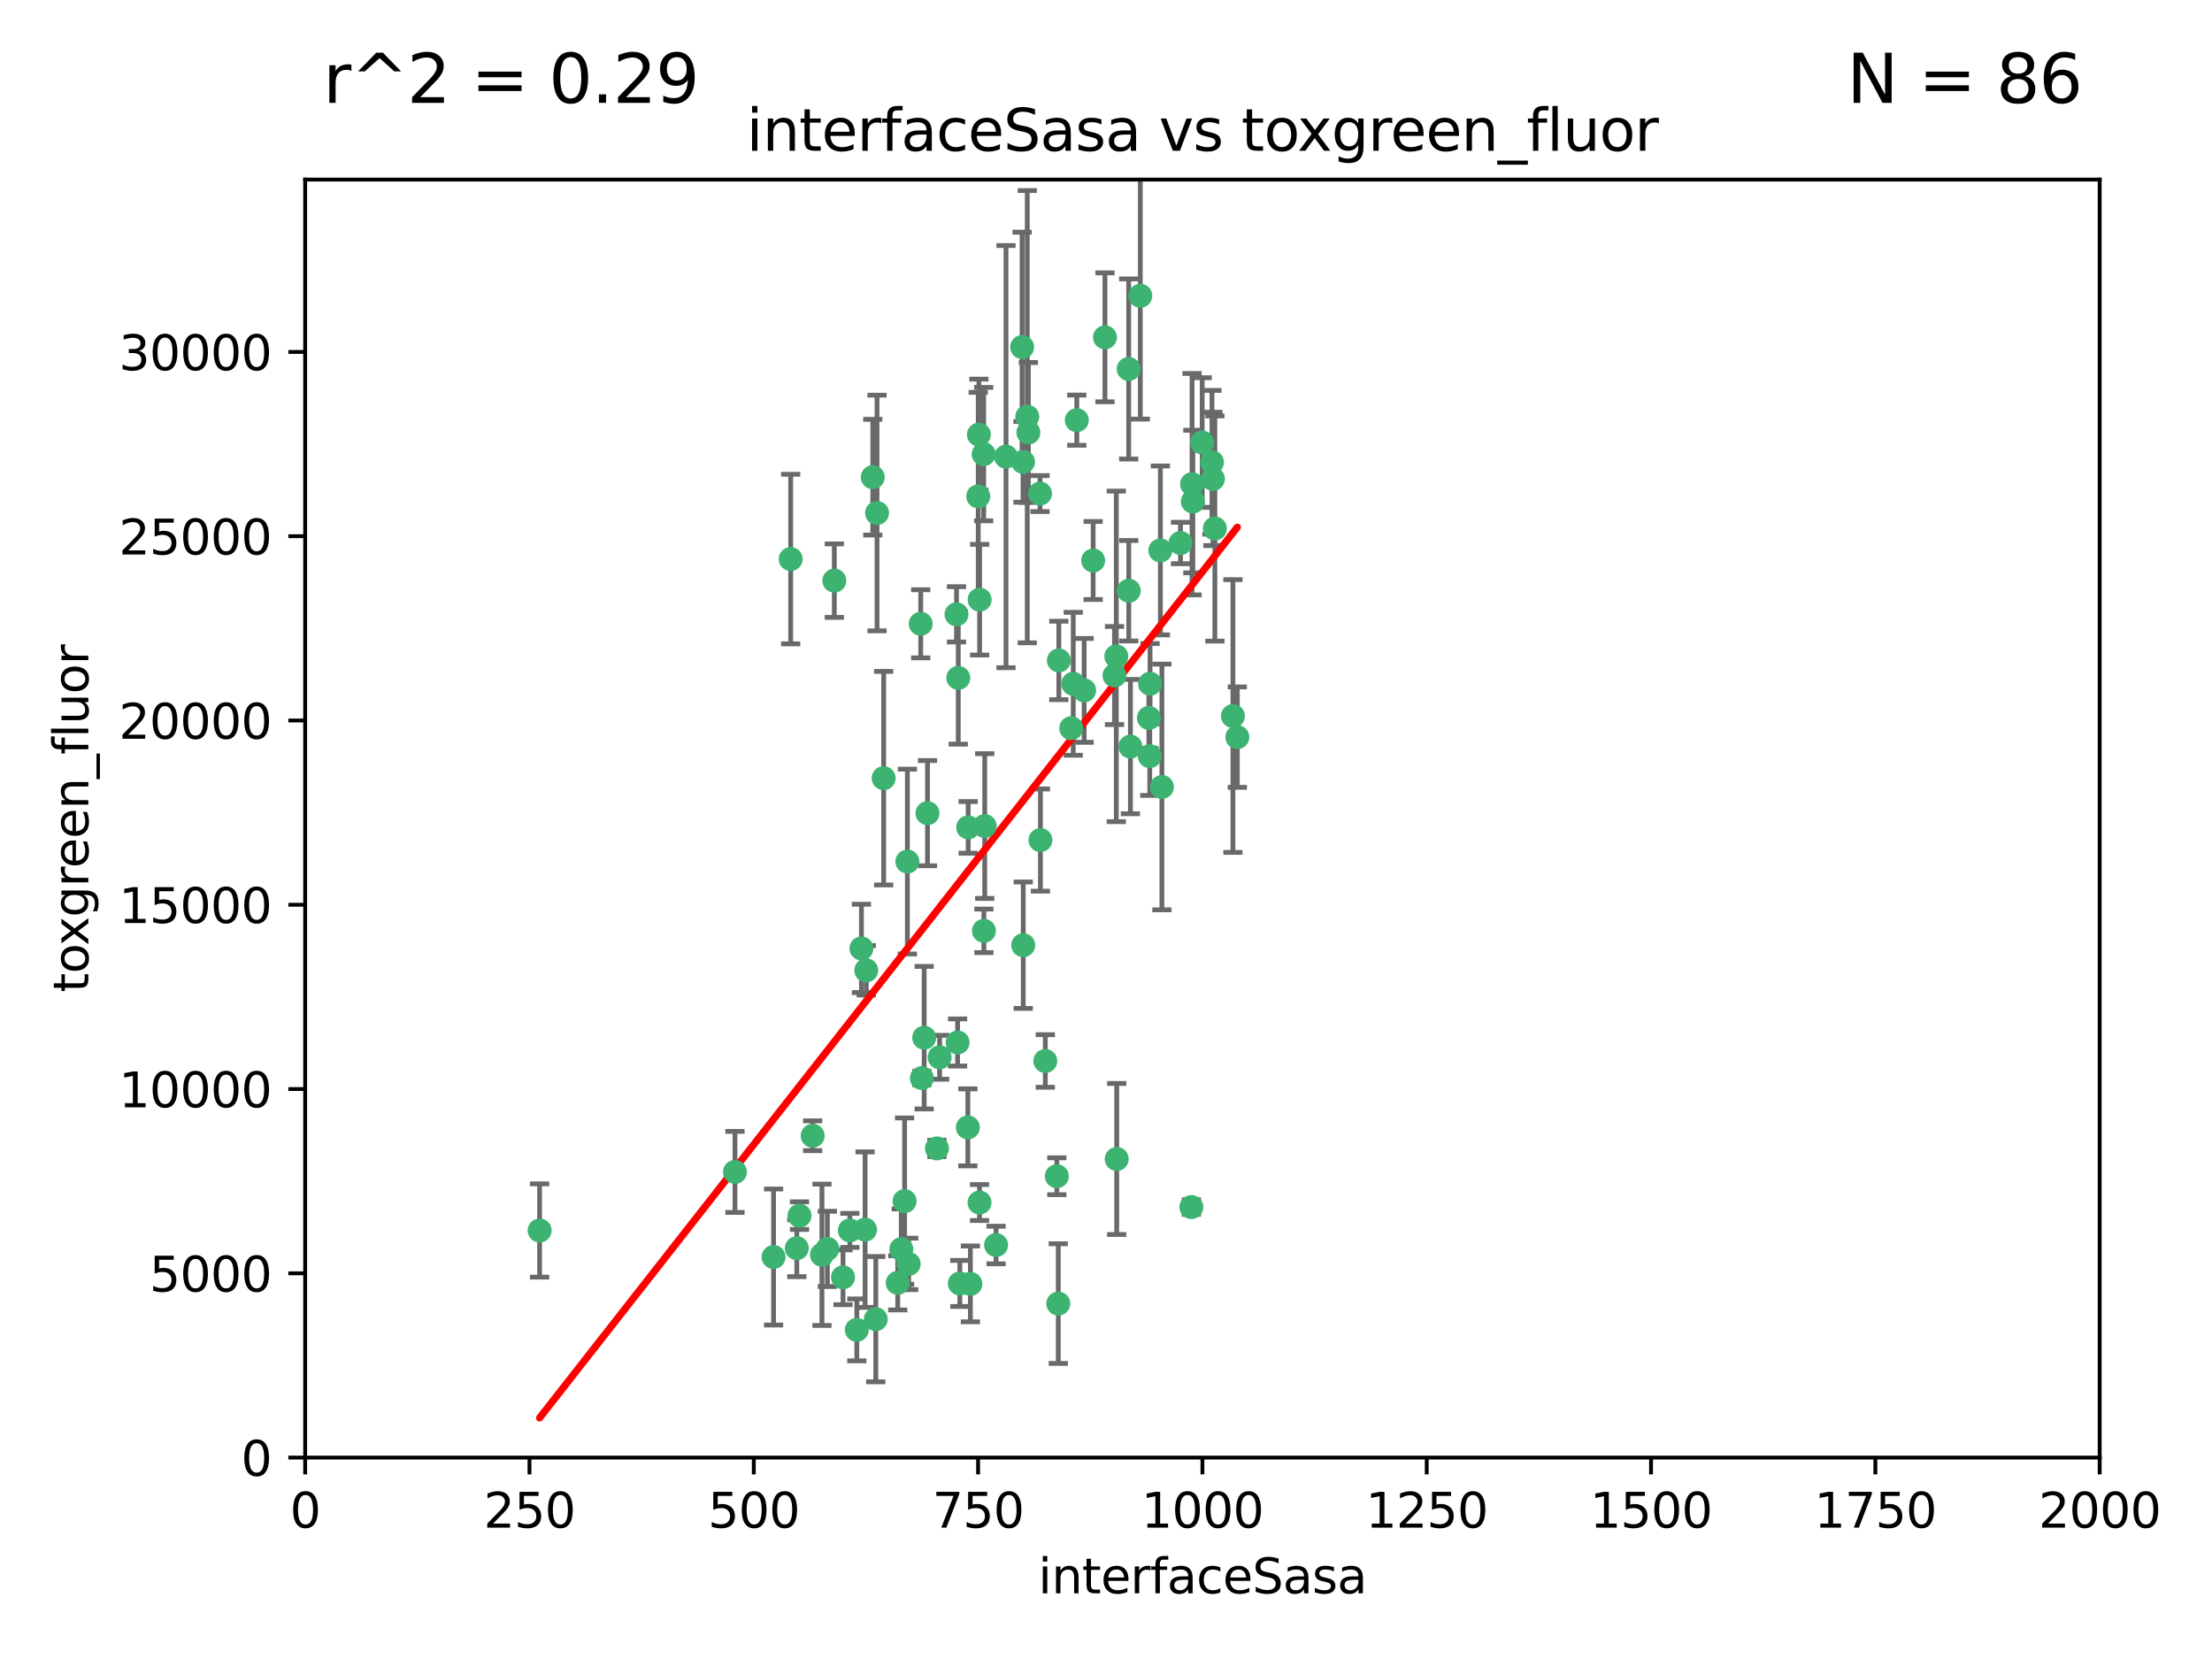 <?xml version="1.0" encoding="utf-8" standalone="no"?>
<!DOCTYPE svg PUBLIC "-//W3C//DTD SVG 1.1//EN"
  "http://www.w3.org/Graphics/SVG/1.1/DTD/svg11.dtd">
<svg xmlns:xlink="http://www.w3.org/1999/xlink" width="460.8pt" height="345.6pt" viewBox="0 0 460.8 345.6" xmlns="http://www.w3.org/2000/svg" version="1.1">
 <defs>
  <style type="text/css">*{stroke-linejoin: round; stroke-linecap: butt}</style>
 </defs>
 <g id="figure_1">
  <g id="patch_1">
   <path d="M 0 345.6 
L 460.8 345.6 
L 460.8 0 
L 0 0 
z
" style="fill: #ffffff"/>
  </g>
  <g id="axes_1">
   <g id="patch_2">
    <path d="M 63.571 303.64 
L 437.4 303.64 
L 437.4 37.411 
L 63.571 37.411 
z
" style="fill: #ffffff"/>
   </g>
   <g id="PathCollection_1">
    <defs>
     <path id="m53f0089544" d="M 0 1.118 
C 0.297 1.118 0.581 1 0.791 0.791 
C 1 0.581 1.118 0.297 1.118 0 
C 1.118 -0.297 1 -0.581 0.791 -0.791 
C 0.581 -1 0.297 -1.118 0 -1.118 
C -0.297 -1.118 -0.581 -1 -0.791 -0.791 
C -1 -0.581 -1.118 -0.297 -1.118 0 
C -1.118 0.297 -1 0.581 -0.791 0.791 
C -0.581 1 -0.297 1.118 0 1.118 
z
" style="stroke: #3cb371"/>
    </defs>
    <g clip-path="url(#p10e4005cff)">
     <use xlink:href="#m53f0089544" x="212.925" y="72.294" style="fill: #3cb371; stroke: #3cb371"/>
     <use xlink:href="#m53f0089544" x="232.546" y="136.733" style="fill: #3cb371; stroke: #3cb371"/>
     <use xlink:href="#m53f0089544" x="250.437" y="92.187" style="fill: #3cb371; stroke: #3cb371"/>
     <use xlink:href="#m53f0089544" x="245.919" y="113.121" style="fill: #3cb371; stroke: #3cb371"/>
     <use xlink:href="#m53f0089544" x="252.676" y="99.763" style="fill: #3cb371; stroke: #3cb371"/>
     <use xlink:href="#m53f0089544" x="230.187" y="70.271" style="fill: #3cb371; stroke: #3cb371"/>
     <use xlink:href="#m53f0089544" x="235.488" y="155.531" style="fill: #3cb371; stroke: #3cb371"/>
     <use xlink:href="#m53f0089544" x="235.142" y="123.063" style="fill: #3cb371; stroke: #3cb371"/>
     <use xlink:href="#m53f0089544" x="223.161" y="151.693" style="fill: #3cb371; stroke: #3cb371"/>
     <use xlink:href="#m53f0089544" x="242.046" y="163.936" style="fill: #3cb371; stroke: #3cb371"/>
     <use xlink:href="#m53f0089544" x="248.491" y="104.476" style="fill: #3cb371; stroke: #3cb371"/>
     <use xlink:href="#m53f0089544" x="241.725" y="114.664" style="fill: #3cb371; stroke: #3cb371"/>
     <use xlink:href="#m53f0089544" x="225.848" y="143.815" style="fill: #3cb371; stroke: #3cb371"/>
     <use xlink:href="#m53f0089544" x="227.725" y="116.762" style="fill: #3cb371; stroke: #3cb371"/>
     <use xlink:href="#m53f0089544" x="235.125" y="76.865" style="fill: #3cb371; stroke: #3cb371"/>
     <use xlink:href="#m53f0089544" x="214.228" y="90.091" style="fill: #3cb371; stroke: #3cb371"/>
     <use xlink:href="#m53f0089544" x="237.546" y="61.614" style="fill: #3cb371; stroke: #3cb371"/>
     <use xlink:href="#m53f0089544" x="257.757" y="153.559" style="fill: #3cb371; stroke: #3cb371"/>
     <use xlink:href="#m53f0089544" x="216.658" y="102.821" style="fill: #3cb371; stroke: #3cb371"/>
     <use xlink:href="#m53f0089544" x="204.916" y="94.6" style="fill: #3cb371; stroke: #3cb371"/>
     <use xlink:href="#m53f0089544" x="256.841" y="149.16" style="fill: #3cb371; stroke: #3cb371"/>
     <use xlink:href="#m53f0089544" x="199.256" y="127.973" style="fill: #3cb371; stroke: #3cb371"/>
     <use xlink:href="#m53f0089544" x="213.159" y="196.901" style="fill: #3cb371; stroke: #3cb371"/>
     <use xlink:href="#m53f0089544" x="220.577" y="137.58" style="fill: #3cb371; stroke: #3cb371"/>
     <use xlink:href="#m53f0089544" x="223.577" y="142.442" style="fill: #3cb371; stroke: #3cb371"/>
     <use xlink:href="#m53f0089544" x="203.92" y="90.534" style="fill: #3cb371; stroke: #3cb371"/>
     <use xlink:href="#m53f0089544" x="181.815" y="99.407" style="fill: #3cb371; stroke: #3cb371"/>
     <use xlink:href="#m53f0089544" x="239.332" y="149.553" style="fill: #3cb371; stroke: #3cb371"/>
     <use xlink:href="#m53f0089544" x="204.073" y="124.926" style="fill: #3cb371; stroke: #3cb371"/>
     <use xlink:href="#m53f0089544" x="248.329" y="100.862" style="fill: #3cb371; stroke: #3cb371"/>
     <use xlink:href="#m53f0089544" x="182.701" y="106.867" style="fill: #3cb371; stroke: #3cb371"/>
     <use xlink:href="#m53f0089544" x="253.08" y="110.098" style="fill: #3cb371; stroke: #3cb371"/>
     <use xlink:href="#m53f0089544" x="239.579" y="142.44" style="fill: #3cb371; stroke: #3cb371"/>
     <use xlink:href="#m53f0089544" x="213.998" y="86.8" style="fill: #3cb371; stroke: #3cb371"/>
     <use xlink:href="#m53f0089544" x="232.635" y="241.437" style="fill: #3cb371; stroke: #3cb371"/>
     <use xlink:href="#m53f0089544" x="252.476" y="96.298" style="fill: #3cb371; stroke: #3cb371"/>
     <use xlink:href="#m53f0089544" x="203.785" y="103.401" style="fill: #3cb371; stroke: #3cb371"/>
     <use xlink:href="#m53f0089544" x="209.568" y="95.121" style="fill: #3cb371; stroke: #3cb371"/>
     <use xlink:href="#m53f0089544" x="248.185" y="251.452" style="fill: #3cb371; stroke: #3cb371"/>
     <use xlink:href="#m53f0089544" x="220.157" y="245.034" style="fill: #3cb371; stroke: #3cb371"/>
     <use xlink:href="#m53f0089544" x="213.11" y="96.211" style="fill: #3cb371; stroke: #3cb371"/>
     <use xlink:href="#m53f0089544" x="180.458" y="202.138" style="fill: #3cb371; stroke: #3cb371"/>
     <use xlink:href="#m53f0089544" x="199.626" y="141.216" style="fill: #3cb371; stroke: #3cb371"/>
     <use xlink:href="#m53f0089544" x="189.023" y="179.478" style="fill: #3cb371; stroke: #3cb371"/>
     <use xlink:href="#m53f0089544" x="193.215" y="169.397" style="fill: #3cb371; stroke: #3cb371"/>
     <use xlink:href="#m53f0089544" x="224.314" y="87.531" style="fill: #3cb371; stroke: #3cb371"/>
     <use xlink:href="#m53f0089544" x="239.516" y="157.513" style="fill: #3cb371; stroke: #3cb371"/>
     <use xlink:href="#m53f0089544" x="204.964" y="193.912" style="fill: #3cb371; stroke: #3cb371"/>
     <use xlink:href="#m53f0089544" x="164.714" y="116.464" style="fill: #3cb371; stroke: #3cb371"/>
     <use xlink:href="#m53f0089544" x="216.738" y="174.998" style="fill: #3cb371; stroke: #3cb371"/>
     <use xlink:href="#m53f0089544" x="205.136" y="172.082" style="fill: #3cb371; stroke: #3cb371"/>
     <use xlink:href="#m53f0089544" x="201.621" y="234.855" style="fill: #3cb371; stroke: #3cb371"/>
     <use xlink:href="#m53f0089544" x="161.148" y="261.86" style="fill: #3cb371; stroke: #3cb371"/>
     <use xlink:href="#m53f0089544" x="201.69" y="172.356" style="fill: #3cb371; stroke: #3cb371"/>
     <use xlink:href="#m53f0089544" x="199.948" y="267.365" style="fill: #3cb371; stroke: #3cb371"/>
     <use xlink:href="#m53f0089544" x="191.8" y="129.947" style="fill: #3cb371; stroke: #3cb371"/>
     <use xlink:href="#m53f0089544" x="192.525" y="216.17" style="fill: #3cb371; stroke: #3cb371"/>
     <use xlink:href="#m53f0089544" x="184.082" y="162.105" style="fill: #3cb371; stroke: #3cb371"/>
     <use xlink:href="#m53f0089544" x="207.501" y="259.36" style="fill: #3cb371; stroke: #3cb371"/>
     <use xlink:href="#m53f0089544" x="187.755" y="260.221" style="fill: #3cb371; stroke: #3cb371"/>
     <use xlink:href="#m53f0089544" x="172.357" y="260.163" style="fill: #3cb371; stroke: #3cb371"/>
     <use xlink:href="#m53f0089544" x="165.991" y="260.019" style="fill: #3cb371; stroke: #3cb371"/>
     <use xlink:href="#m53f0089544" x="232.174" y="140.722" style="fill: #3cb371; stroke: #3cb371"/>
     <use xlink:href="#m53f0089544" x="179.453" y="197.571" style="fill: #3cb371; stroke: #3cb371"/>
     <use xlink:href="#m53f0089544" x="175.617" y="266.086" style="fill: #3cb371; stroke: #3cb371"/>
     <use xlink:href="#m53f0089544" x="192.041" y="224.585" style="fill: #3cb371; stroke: #3cb371"/>
     <use xlink:href="#m53f0089544" x="202.15" y="267.457" style="fill: #3cb371; stroke: #3cb371"/>
     <use xlink:href="#m53f0089544" x="112.41" y="256.331" style="fill: #3cb371; stroke: #3cb371"/>
     <use xlink:href="#m53f0089544" x="178.488" y="277.035" style="fill: #3cb371; stroke: #3cb371"/>
     <use xlink:href="#m53f0089544" x="188.445" y="250.216" style="fill: #3cb371; stroke: #3cb371"/>
     <use xlink:href="#m53f0089544" x="217.757" y="221.023" style="fill: #3cb371; stroke: #3cb371"/>
     <use xlink:href="#m53f0089544" x="169.294" y="236.599" style="fill: #3cb371; stroke: #3cb371"/>
     <use xlink:href="#m53f0089544" x="220.46" y="271.563" style="fill: #3cb371; stroke: #3cb371"/>
     <use xlink:href="#m53f0089544" x="173.806" y="120.958" style="fill: #3cb371; stroke: #3cb371"/>
     <use xlink:href="#m53f0089544" x="166.554" y="253.241" style="fill: #3cb371; stroke: #3cb371"/>
     <use xlink:href="#m53f0089544" x="195.181" y="239.234" style="fill: #3cb371; stroke: #3cb371"/>
     <use xlink:href="#m53f0089544" x="204.052" y="250.509" style="fill: #3cb371; stroke: #3cb371"/>
     <use xlink:href="#m53f0089544" x="187.013" y="267.238" style="fill: #3cb371; stroke: #3cb371"/>
     <use xlink:href="#m53f0089544" x="195.744" y="220.252" style="fill: #3cb371; stroke: #3cb371"/>
     <use xlink:href="#m53f0089544" x="189.29" y="263.294" style="fill: #3cb371; stroke: #3cb371"/>
     <use xlink:href="#m53f0089544" x="180.213" y="256.155" style="fill: #3cb371; stroke: #3cb371"/>
     <use xlink:href="#m53f0089544" x="182.439" y="274.808" style="fill: #3cb371; stroke: #3cb371"/>
     <use xlink:href="#m53f0089544" x="171.225" y="261.393" style="fill: #3cb371; stroke: #3cb371"/>
     <use xlink:href="#m53f0089544" x="177.039" y="256.316" style="fill: #3cb371; stroke: #3cb371"/>
     <use xlink:href="#m53f0089544" x="199.484" y="217.17" style="fill: #3cb371; stroke: #3cb371"/>
     <use xlink:href="#m53f0089544" x="153.109" y="244.135" style="fill: #3cb371; stroke: #3cb371"/>
    </g>
   </g>
   <g id="matplotlib.axis_1">
    <g id="xtick_1">
     <g id="line2d_1">
      <defs>
       <path id="mcc289475e1" d="M 0 0 
L 0 3.5 
" style="stroke: #000000; stroke-width: 0.8"/>
      </defs>
      <g>
       <use xlink:href="#mcc289475e1" x="63.571" y="303.64" style="stroke: #000000; stroke-width: 0.8"/>
      </g>
     </g>
     <g id="text_1">
      <!-- 0 -->
      <g transform="translate(60.39 318.238)scale(0.1 -0.1)">
       <defs>
        <path id="DejaVuSans-30" d="M 2034 4250 
Q 1547 4250 1301 3770 
Q 1056 3291 1056 2328 
Q 1056 1369 1301 889 
Q 1547 409 2034 409 
Q 2525 409 2770 889 
Q 3016 1369 3016 2328 
Q 3016 3291 2770 3770 
Q 2525 4250 2034 4250 
z
M 2034 4750 
Q 2819 4750 3233 4129 
Q 3647 3509 3647 2328 
Q 3647 1150 3233 529 
Q 2819 -91 2034 -91 
Q 1250 -91 836 529 
Q 422 1150 422 2328 
Q 422 3509 836 4129 
Q 1250 4750 2034 4750 
z
" transform="scale(0.016)"/>
       </defs>
       <use xlink:href="#DejaVuSans-30"/>
      </g>
     </g>
    </g>
    <g id="xtick_2">
     <g id="line2d_2">
      <g>
       <use xlink:href="#mcc289475e1" x="110.3" y="303.64" style="stroke: #000000; stroke-width: 0.8"/>
      </g>
     </g>
     <g id="text_2">
      <!-- 250 -->
      <g transform="translate(100.756 318.238)scale(0.1 -0.1)">
       <defs>
        <path id="DejaVuSans-32" d="M 1228 531 
L 3431 531 
L 3431 0 
L 469 0 
L 469 531 
Q 828 903 1448 1529 
Q 2069 2156 2228 2338 
Q 2531 2678 2651 2914 
Q 2772 3150 2772 3378 
Q 2772 3750 2511 3984 
Q 2250 4219 1831 4219 
Q 1534 4219 1204 4116 
Q 875 4013 500 3803 
L 500 4441 
Q 881 4594 1212 4672 
Q 1544 4750 1819 4750 
Q 2544 4750 2975 4387 
Q 3406 4025 3406 3419 
Q 3406 3131 3298 2873 
Q 3191 2616 2906 2266 
Q 2828 2175 2409 1742 
Q 1991 1309 1228 531 
z
" transform="scale(0.016)"/>
        <path id="DejaVuSans-35" d="M 691 4666 
L 3169 4666 
L 3169 4134 
L 1269 4134 
L 1269 2991 
Q 1406 3038 1543 3061 
Q 1681 3084 1819 3084 
Q 2600 3084 3056 2656 
Q 3513 2228 3513 1497 
Q 3513 744 3044 326 
Q 2575 -91 1722 -91 
Q 1428 -91 1123 -41 
Q 819 9 494 109 
L 494 744 
Q 775 591 1075 516 
Q 1375 441 1709 441 
Q 2250 441 2565 725 
Q 2881 1009 2881 1497 
Q 2881 1984 2565 2268 
Q 2250 2553 1709 2553 
Q 1456 2553 1204 2497 
Q 953 2441 691 2322 
L 691 4666 
z
" transform="scale(0.016)"/>
       </defs>
       <use xlink:href="#DejaVuSans-32"/>
       <use xlink:href="#DejaVuSans-35" x="63.623"/>
       <use xlink:href="#DejaVuSans-30" x="127.246"/>
      </g>
     </g>
    </g>
    <g id="xtick_3">
     <g id="line2d_3">
      <g>
       <use xlink:href="#mcc289475e1" x="157.028" y="303.64" style="stroke: #000000; stroke-width: 0.8"/>
      </g>
     </g>
     <g id="text_3">
      <!-- 500 -->
      <g transform="translate(147.485 318.238)scale(0.1 -0.1)">
       <use xlink:href="#DejaVuSans-35"/>
       <use xlink:href="#DejaVuSans-30" x="63.623"/>
       <use xlink:href="#DejaVuSans-30" x="127.246"/>
      </g>
     </g>
    </g>
    <g id="xtick_4">
     <g id="line2d_4">
      <g>
       <use xlink:href="#mcc289475e1" x="203.757" y="303.64" style="stroke: #000000; stroke-width: 0.8"/>
      </g>
     </g>
     <g id="text_4">
      <!-- 750 -->
      <g transform="translate(194.213 318.238)scale(0.1 -0.1)">
       <defs>
        <path id="DejaVuSans-37" d="M 525 4666 
L 3525 4666 
L 3525 4397 
L 1831 0 
L 1172 0 
L 2766 4134 
L 525 4134 
L 525 4666 
z
" transform="scale(0.016)"/>
       </defs>
       <use xlink:href="#DejaVuSans-37"/>
       <use xlink:href="#DejaVuSans-35" x="63.623"/>
       <use xlink:href="#DejaVuSans-30" x="127.246"/>
      </g>
     </g>
    </g>
    <g id="xtick_5">
     <g id="line2d_5">
      <g>
       <use xlink:href="#mcc289475e1" x="250.486" y="303.64" style="stroke: #000000; stroke-width: 0.8"/>
      </g>
     </g>
     <g id="text_5">
      <!-- 1000 -->
      <g transform="translate(237.761 318.238)scale(0.1 -0.1)">
       <defs>
        <path id="DejaVuSans-31" d="M 794 531 
L 1825 531 
L 1825 4091 
L 703 3866 
L 703 4441 
L 1819 4666 
L 2450 4666 
L 2450 531 
L 3481 531 
L 3481 0 
L 794 0 
L 794 531 
z
" transform="scale(0.016)"/>
       </defs>
       <use xlink:href="#DejaVuSans-31"/>
       <use xlink:href="#DejaVuSans-30" x="63.623"/>
       <use xlink:href="#DejaVuSans-30" x="127.246"/>
       <use xlink:href="#DejaVuSans-30" x="190.869"/>
      </g>
     </g>
    </g>
    <g id="xtick_6">
     <g id="line2d_6">
      <g>
       <use xlink:href="#mcc289475e1" x="297.214" y="303.64" style="stroke: #000000; stroke-width: 0.8"/>
      </g>
     </g>
     <g id="text_6">
      <!-- 1250 -->
      <g transform="translate(284.489 318.238)scale(0.1 -0.1)">
       <use xlink:href="#DejaVuSans-31"/>
       <use xlink:href="#DejaVuSans-32" x="63.623"/>
       <use xlink:href="#DejaVuSans-35" x="127.246"/>
       <use xlink:href="#DejaVuSans-30" x="190.869"/>
      </g>
     </g>
    </g>
    <g id="xtick_7">
     <g id="line2d_7">
      <g>
       <use xlink:href="#mcc289475e1" x="343.943" y="303.64" style="stroke: #000000; stroke-width: 0.8"/>
      </g>
     </g>
     <g id="text_7">
      <!-- 1500 -->
      <g transform="translate(331.218 318.238)scale(0.1 -0.1)">
       <use xlink:href="#DejaVuSans-31"/>
       <use xlink:href="#DejaVuSans-35" x="63.623"/>
       <use xlink:href="#DejaVuSans-30" x="127.246"/>
       <use xlink:href="#DejaVuSans-30" x="190.869"/>
      </g>
     </g>
    </g>
    <g id="xtick_8">
     <g id="line2d_8">
      <g>
       <use xlink:href="#mcc289475e1" x="390.671" y="303.64" style="stroke: #000000; stroke-width: 0.8"/>
      </g>
     </g>
     <g id="text_8">
      <!-- 1750 -->
      <g transform="translate(377.946 318.238)scale(0.1 -0.1)">
       <use xlink:href="#DejaVuSans-31"/>
       <use xlink:href="#DejaVuSans-37" x="63.623"/>
       <use xlink:href="#DejaVuSans-35" x="127.246"/>
       <use xlink:href="#DejaVuSans-30" x="190.869"/>
      </g>
     </g>
    </g>
    <g id="xtick_9">
     <g id="line2d_9">
      <g>
       <use xlink:href="#mcc289475e1" x="437.4" y="303.64" style="stroke: #000000; stroke-width: 0.8"/>
      </g>
     </g>
     <g id="text_9">
      <!-- 2000 -->
      <g transform="translate(424.675 318.238)scale(0.1 -0.1)">
       <use xlink:href="#DejaVuSans-32"/>
       <use xlink:href="#DejaVuSans-30" x="63.623"/>
       <use xlink:href="#DejaVuSans-30" x="127.246"/>
       <use xlink:href="#DejaVuSans-30" x="190.869"/>
      </g>
     </g>
    </g>
    <g id="text_10">
     <!-- interfaceSasa -->
     <g transform="translate(216.279 331.917)scale(0.1 -0.1)">
      <defs>
       <path id="DejaVuSans-69" d="M 603 3500 
L 1178 3500 
L 1178 0 
L 603 0 
L 603 3500 
z
M 603 4863 
L 1178 4863 
L 1178 4134 
L 603 4134 
L 603 4863 
z
" transform="scale(0.016)"/>
       <path id="DejaVuSans-6e" d="M 3513 2113 
L 3513 0 
L 2938 0 
L 2938 2094 
Q 2938 2591 2744 2837 
Q 2550 3084 2163 3084 
Q 1697 3084 1428 2787 
Q 1159 2491 1159 1978 
L 1159 0 
L 581 0 
L 581 3500 
L 1159 3500 
L 1159 2956 
Q 1366 3272 1645 3428 
Q 1925 3584 2291 3584 
Q 2894 3584 3203 3211 
Q 3513 2838 3513 2113 
z
" transform="scale(0.016)"/>
       <path id="DejaVuSans-74" d="M 1172 4494 
L 1172 3500 
L 2356 3500 
L 2356 3053 
L 1172 3053 
L 1172 1153 
Q 1172 725 1289 603 
Q 1406 481 1766 481 
L 2356 481 
L 2356 0 
L 1766 0 
Q 1100 0 847 248 
Q 594 497 594 1153 
L 594 3053 
L 172 3053 
L 172 3500 
L 594 3500 
L 594 4494 
L 1172 4494 
z
" transform="scale(0.016)"/>
       <path id="DejaVuSans-65" d="M 3597 1894 
L 3597 1613 
L 953 1613 
Q 991 1019 1311 708 
Q 1631 397 2203 397 
Q 2534 397 2845 478 
Q 3156 559 3463 722 
L 3463 178 
Q 3153 47 2828 -22 
Q 2503 -91 2169 -91 
Q 1331 -91 842 396 
Q 353 884 353 1716 
Q 353 2575 817 3079 
Q 1281 3584 2069 3584 
Q 2775 3584 3186 3129 
Q 3597 2675 3597 1894 
z
M 3022 2063 
Q 3016 2534 2758 2815 
Q 2500 3097 2075 3097 
Q 1594 3097 1305 2825 
Q 1016 2553 972 2059 
L 3022 2063 
z
" transform="scale(0.016)"/>
       <path id="DejaVuSans-72" d="M 2631 2963 
Q 2534 3019 2420 3045 
Q 2306 3072 2169 3072 
Q 1681 3072 1420 2755 
Q 1159 2438 1159 1844 
L 1159 0 
L 581 0 
L 581 3500 
L 1159 3500 
L 1159 2956 
Q 1341 3275 1631 3429 
Q 1922 3584 2338 3584 
Q 2397 3584 2469 3576 
Q 2541 3569 2628 3553 
L 2631 2963 
z
" transform="scale(0.016)"/>
       <path id="DejaVuSans-66" d="M 2375 4863 
L 2375 4384 
L 1825 4384 
Q 1516 4384 1395 4259 
Q 1275 4134 1275 3809 
L 1275 3500 
L 2222 3500 
L 2222 3053 
L 1275 3053 
L 1275 0 
L 697 0 
L 697 3053 
L 147 3053 
L 147 3500 
L 697 3500 
L 697 3744 
Q 697 4328 969 4595 
Q 1241 4863 1831 4863 
L 2375 4863 
z
" transform="scale(0.016)"/>
       <path id="DejaVuSans-61" d="M 2194 1759 
Q 1497 1759 1228 1600 
Q 959 1441 959 1056 
Q 959 750 1161 570 
Q 1363 391 1709 391 
Q 2188 391 2477 730 
Q 2766 1069 2766 1631 
L 2766 1759 
L 2194 1759 
z
M 3341 1997 
L 3341 0 
L 2766 0 
L 2766 531 
Q 2569 213 2275 61 
Q 1981 -91 1556 -91 
Q 1019 -91 701 211 
Q 384 513 384 1019 
Q 384 1609 779 1909 
Q 1175 2209 1959 2209 
L 2766 2209 
L 2766 2266 
Q 2766 2663 2505 2880 
Q 2244 3097 1772 3097 
Q 1472 3097 1187 3025 
Q 903 2953 641 2809 
L 641 3341 
Q 956 3463 1253 3523 
Q 1550 3584 1831 3584 
Q 2591 3584 2966 3190 
Q 3341 2797 3341 1997 
z
" transform="scale(0.016)"/>
       <path id="DejaVuSans-63" d="M 3122 3366 
L 3122 2828 
Q 2878 2963 2633 3030 
Q 2388 3097 2138 3097 
Q 1578 3097 1268 2742 
Q 959 2388 959 1747 
Q 959 1106 1268 751 
Q 1578 397 2138 397 
Q 2388 397 2633 464 
Q 2878 531 3122 666 
L 3122 134 
Q 2881 22 2623 -34 
Q 2366 -91 2075 -91 
Q 1284 -91 818 406 
Q 353 903 353 1747 
Q 353 2603 823 3093 
Q 1294 3584 2113 3584 
Q 2378 3584 2631 3529 
Q 2884 3475 3122 3366 
z
" transform="scale(0.016)"/>
       <path id="DejaVuSans-53" d="M 3425 4513 
L 3425 3897 
Q 3066 4069 2747 4153 
Q 2428 4238 2131 4238 
Q 1616 4238 1336 4038 
Q 1056 3838 1056 3469 
Q 1056 3159 1242 3001 
Q 1428 2844 1947 2747 
L 2328 2669 
Q 3034 2534 3370 2195 
Q 3706 1856 3706 1288 
Q 3706 609 3251 259 
Q 2797 -91 1919 -91 
Q 1588 -91 1214 -16 
Q 841 59 441 206 
L 441 856 
Q 825 641 1194 531 
Q 1563 422 1919 422 
Q 2459 422 2753 634 
Q 3047 847 3047 1241 
Q 3047 1584 2836 1778 
Q 2625 1972 2144 2069 
L 1759 2144 
Q 1053 2284 737 2584 
Q 422 2884 422 3419 
Q 422 4038 858 4394 
Q 1294 4750 2059 4750 
Q 2388 4750 2728 4690 
Q 3069 4631 3425 4513 
z
" transform="scale(0.016)"/>
       <path id="DejaVuSans-73" d="M 2834 3397 
L 2834 2853 
Q 2591 2978 2328 3040 
Q 2066 3103 1784 3103 
Q 1356 3103 1142 2972 
Q 928 2841 928 2578 
Q 928 2378 1081 2264 
Q 1234 2150 1697 2047 
L 1894 2003 
Q 2506 1872 2764 1633 
Q 3022 1394 3022 966 
Q 3022 478 2636 193 
Q 2250 -91 1575 -91 
Q 1294 -91 989 -36 
Q 684 19 347 128 
L 347 722 
Q 666 556 975 473 
Q 1284 391 1588 391 
Q 1994 391 2212 530 
Q 2431 669 2431 922 
Q 2431 1156 2273 1281 
Q 2116 1406 1581 1522 
L 1381 1569 
Q 847 1681 609 1914 
Q 372 2147 372 2553 
Q 372 3047 722 3315 
Q 1072 3584 1716 3584 
Q 2034 3584 2315 3537 
Q 2597 3491 2834 3397 
z
" transform="scale(0.016)"/>
      </defs>
      <use xlink:href="#DejaVuSans-69"/>
      <use xlink:href="#DejaVuSans-6e" x="27.783"/>
      <use xlink:href="#DejaVuSans-74" x="91.162"/>
      <use xlink:href="#DejaVuSans-65" x="130.371"/>
      <use xlink:href="#DejaVuSans-72" x="191.895"/>
      <use xlink:href="#DejaVuSans-66" x="233.008"/>
      <use xlink:href="#DejaVuSans-61" x="268.213"/>
      <use xlink:href="#DejaVuSans-63" x="329.492"/>
      <use xlink:href="#DejaVuSans-65" x="384.473"/>
      <use xlink:href="#DejaVuSans-53" x="445.996"/>
      <use xlink:href="#DejaVuSans-61" x="509.473"/>
      <use xlink:href="#DejaVuSans-73" x="570.752"/>
      <use xlink:href="#DejaVuSans-61" x="622.852"/>
     </g>
    </g>
   </g>
   <g id="matplotlib.axis_2">
    <g id="ytick_1">
     <g id="line2d_10">
      <defs>
       <path id="m7c47ba9a71" d="M 0 0 
L -3.5 0 
" style="stroke: #000000; stroke-width: 0.8"/>
      </defs>
      <g>
       <use xlink:href="#m7c47ba9a71" x="63.571" y="303.64" style="stroke: #000000; stroke-width: 0.8"/>
      </g>
     </g>
     <g id="text_11">
      <!-- 0 -->
      <g transform="translate(50.209 307.439)scale(0.1 -0.1)">
       <use xlink:href="#DejaVuSans-30"/>
      </g>
     </g>
    </g>
    <g id="ytick_2">
     <g id="line2d_11">
      <g>
       <use xlink:href="#m7c47ba9a71" x="63.571" y="265.253" style="stroke: #000000; stroke-width: 0.8"/>
      </g>
     </g>
     <g id="text_12">
      <!-- 5000 -->
      <g transform="translate(31.121 269.052)scale(0.1 -0.1)">
       <use xlink:href="#DejaVuSans-35"/>
       <use xlink:href="#DejaVuSans-30" x="63.623"/>
       <use xlink:href="#DejaVuSans-30" x="127.246"/>
       <use xlink:href="#DejaVuSans-30" x="190.869"/>
      </g>
     </g>
    </g>
    <g id="ytick_3">
     <g id="line2d_12">
      <g>
       <use xlink:href="#m7c47ba9a71" x="63.571" y="226.866" style="stroke: #000000; stroke-width: 0.8"/>
      </g>
     </g>
     <g id="text_13">
      <!-- 10000 -->
      <g transform="translate(24.759 230.665)scale(0.1 -0.1)">
       <use xlink:href="#DejaVuSans-31"/>
       <use xlink:href="#DejaVuSans-30" x="63.623"/>
       <use xlink:href="#DejaVuSans-30" x="127.246"/>
       <use xlink:href="#DejaVuSans-30" x="190.869"/>
       <use xlink:href="#DejaVuSans-30" x="254.492"/>
      </g>
     </g>
    </g>
    <g id="ytick_4">
     <g id="line2d_13">
      <g>
       <use xlink:href="#m7c47ba9a71" x="63.571" y="188.479" style="stroke: #000000; stroke-width: 0.8"/>
      </g>
     </g>
     <g id="text_14">
      <!-- 15000 -->
      <g transform="translate(24.759 192.278)scale(0.1 -0.1)">
       <use xlink:href="#DejaVuSans-31"/>
       <use xlink:href="#DejaVuSans-35" x="63.623"/>
       <use xlink:href="#DejaVuSans-30" x="127.246"/>
       <use xlink:href="#DejaVuSans-30" x="190.869"/>
       <use xlink:href="#DejaVuSans-30" x="254.492"/>
      </g>
     </g>
    </g>
    <g id="ytick_5">
     <g id="line2d_14">
      <g>
       <use xlink:href="#m7c47ba9a71" x="63.571" y="150.092" style="stroke: #000000; stroke-width: 0.8"/>
      </g>
     </g>
     <g id="text_15">
      <!-- 20000 -->
      <g transform="translate(24.759 153.891)scale(0.1 -0.1)">
       <use xlink:href="#DejaVuSans-32"/>
       <use xlink:href="#DejaVuSans-30" x="63.623"/>
       <use xlink:href="#DejaVuSans-30" x="127.246"/>
       <use xlink:href="#DejaVuSans-30" x="190.869"/>
       <use xlink:href="#DejaVuSans-30" x="254.492"/>
      </g>
     </g>
    </g>
    <g id="ytick_6">
     <g id="line2d_15">
      <g>
       <use xlink:href="#m7c47ba9a71" x="63.571" y="111.705" style="stroke: #000000; stroke-width: 0.8"/>
      </g>
     </g>
     <g id="text_16">
      <!-- 25000 -->
      <g transform="translate(24.759 115.504)scale(0.1 -0.1)">
       <use xlink:href="#DejaVuSans-32"/>
       <use xlink:href="#DejaVuSans-35" x="63.623"/>
       <use xlink:href="#DejaVuSans-30" x="127.246"/>
       <use xlink:href="#DejaVuSans-30" x="190.869"/>
       <use xlink:href="#DejaVuSans-30" x="254.492"/>
      </g>
     </g>
    </g>
    <g id="ytick_7">
     <g id="line2d_16">
      <g>
       <use xlink:href="#m7c47ba9a71" x="63.571" y="73.317" style="stroke: #000000; stroke-width: 0.8"/>
      </g>
     </g>
     <g id="text_17">
      <!-- 30000 -->
      <g transform="translate(24.759 77.117)scale(0.1 -0.1)">
       <defs>
        <path id="DejaVuSans-33" d="M 2597 2516 
Q 3050 2419 3304 2112 
Q 3559 1806 3559 1356 
Q 3559 666 3084 287 
Q 2609 -91 1734 -91 
Q 1441 -91 1130 -33 
Q 819 25 488 141 
L 488 750 
Q 750 597 1062 519 
Q 1375 441 1716 441 
Q 2309 441 2620 675 
Q 2931 909 2931 1356 
Q 2931 1769 2642 2001 
Q 2353 2234 1838 2234 
L 1294 2234 
L 1294 2753 
L 1863 2753 
Q 2328 2753 2575 2939 
Q 2822 3125 2822 3475 
Q 2822 3834 2567 4026 
Q 2313 4219 1838 4219 
Q 1578 4219 1281 4162 
Q 984 4106 628 3988 
L 628 4550 
Q 988 4650 1302 4700 
Q 1616 4750 1894 4750 
Q 2613 4750 3031 4423 
Q 3450 4097 3450 3541 
Q 3450 3153 3228 2886 
Q 3006 2619 2597 2516 
z
" transform="scale(0.016)"/>
       </defs>
       <use xlink:href="#DejaVuSans-33"/>
       <use xlink:href="#DejaVuSans-30" x="63.623"/>
       <use xlink:href="#DejaVuSans-30" x="127.246"/>
       <use xlink:href="#DejaVuSans-30" x="190.869"/>
       <use xlink:href="#DejaVuSans-30" x="254.492"/>
      </g>
     </g>
    </g>
    <g id="text_18">
     <!-- toxgreen_fluor -->
     <g transform="translate(18.401 206.72)rotate(-90)scale(0.1 -0.1)">
      <defs>
       <path id="DejaVuSans-6f" d="M 1959 3097 
Q 1497 3097 1228 2736 
Q 959 2375 959 1747 
Q 959 1119 1226 758 
Q 1494 397 1959 397 
Q 2419 397 2687 759 
Q 2956 1122 2956 1747 
Q 2956 2369 2687 2733 
Q 2419 3097 1959 3097 
z
M 1959 3584 
Q 2709 3584 3137 3096 
Q 3566 2609 3566 1747 
Q 3566 888 3137 398 
Q 2709 -91 1959 -91 
Q 1206 -91 779 398 
Q 353 888 353 1747 
Q 353 2609 779 3096 
Q 1206 3584 1959 3584 
z
" transform="scale(0.016)"/>
       <path id="DejaVuSans-78" d="M 3513 3500 
L 2247 1797 
L 3578 0 
L 2900 0 
L 1881 1375 
L 863 0 
L 184 0 
L 1544 1831 
L 300 3500 
L 978 3500 
L 1906 2253 
L 2834 3500 
L 3513 3500 
z
" transform="scale(0.016)"/>
       <path id="DejaVuSans-67" d="M 2906 1791 
Q 2906 2416 2648 2759 
Q 2391 3103 1925 3103 
Q 1463 3103 1205 2759 
Q 947 2416 947 1791 
Q 947 1169 1205 825 
Q 1463 481 1925 481 
Q 2391 481 2648 825 
Q 2906 1169 2906 1791 
z
M 3481 434 
Q 3481 -459 3084 -895 
Q 2688 -1331 1869 -1331 
Q 1566 -1331 1297 -1286 
Q 1028 -1241 775 -1147 
L 775 -588 
Q 1028 -725 1275 -790 
Q 1522 -856 1778 -856 
Q 2344 -856 2625 -561 
Q 2906 -266 2906 331 
L 2906 616 
Q 2728 306 2450 153 
Q 2172 0 1784 0 
Q 1141 0 747 490 
Q 353 981 353 1791 
Q 353 2603 747 3093 
Q 1141 3584 1784 3584 
Q 2172 3584 2450 3431 
Q 2728 3278 2906 2969 
L 2906 3500 
L 3481 3500 
L 3481 434 
z
" transform="scale(0.016)"/>
       <path id="DejaVuSans-5f" d="M 3263 -1063 
L 3263 -1509 
L -63 -1509 
L -63 -1063 
L 3263 -1063 
z
" transform="scale(0.016)"/>
       <path id="DejaVuSans-6c" d="M 603 4863 
L 1178 4863 
L 1178 0 
L 603 0 
L 603 4863 
z
" transform="scale(0.016)"/>
       <path id="DejaVuSans-75" d="M 544 1381 
L 544 3500 
L 1119 3500 
L 1119 1403 
Q 1119 906 1312 657 
Q 1506 409 1894 409 
Q 2359 409 2629 706 
Q 2900 1003 2900 1516 
L 2900 3500 
L 3475 3500 
L 3475 0 
L 2900 0 
L 2900 538 
Q 2691 219 2414 64 
Q 2138 -91 1772 -91 
Q 1169 -91 856 284 
Q 544 659 544 1381 
z
M 1991 3584 
L 1991 3584 
z
" transform="scale(0.016)"/>
      </defs>
      <use xlink:href="#DejaVuSans-74"/>
      <use xlink:href="#DejaVuSans-6f" x="39.209"/>
      <use xlink:href="#DejaVuSans-78" x="97.266"/>
      <use xlink:href="#DejaVuSans-67" x="156.445"/>
      <use xlink:href="#DejaVuSans-72" x="219.922"/>
      <use xlink:href="#DejaVuSans-65" x="258.785"/>
      <use xlink:href="#DejaVuSans-65" x="320.309"/>
      <use xlink:href="#DejaVuSans-6e" x="381.832"/>
      <use xlink:href="#DejaVuSans-5f" x="445.211"/>
      <use xlink:href="#DejaVuSans-66" x="495.211"/>
      <use xlink:href="#DejaVuSans-6c" x="530.416"/>
      <use xlink:href="#DejaVuSans-75" x="558.199"/>
      <use xlink:href="#DejaVuSans-6f" x="621.578"/>
      <use xlink:href="#DejaVuSans-72" x="682.76"/>
     </g>
    </g>
   </g>
   <g id="LineCollection_1">
    <path d="M 212.925 96.224 
L 212.925 48.364 
" clip-path="url(#p10e4005cff)" style="fill: none; stroke: #696969"/>
    <path d="M 232.546 171.165 
L 232.546 102.302 
" clip-path="url(#p10e4005cff)" style="fill: none; stroke: #696969"/>
    <path d="M 250.437 105.69 
L 250.437 78.685 
" clip-path="url(#p10e4005cff)" style="fill: none; stroke: #696969"/>
    <path d="M 245.919 117.435 
L 245.919 108.807 
" clip-path="url(#p10e4005cff)" style="fill: none; stroke: #696969"/>
    <path d="M 252.676 113.651 
L 252.676 85.875 
" clip-path="url(#p10e4005cff)" style="fill: none; stroke: #696969"/>
    <path d="M 230.187 83.696 
L 230.187 56.846 
" clip-path="url(#p10e4005cff)" style="fill: none; stroke: #696969"/>
    <path d="M 235.488 169.522 
L 235.488 141.54 
" clip-path="url(#p10e4005cff)" style="fill: none; stroke: #696969"/>
    <path d="M 235.142 133.529 
L 235.142 112.598 
" clip-path="url(#p10e4005cff)" style="fill: none; stroke: #696969"/>
    <path d="M 223.161 152.217 
L 223.161 151.168 
" clip-path="url(#p10e4005cff)" style="fill: none; stroke: #696969"/>
    <path d="M 242.046 189.529 
L 242.046 138.343 
" clip-path="url(#p10e4005cff)" style="fill: none; stroke: #696969"/>
    <path d="M 248.491 119.328 
L 248.491 89.623 
" clip-path="url(#p10e4005cff)" style="fill: none; stroke: #696969"/>
    <path d="M 241.725 132.255 
L 241.725 97.072 
" clip-path="url(#p10e4005cff)" style="fill: none; stroke: #696969"/>
    <path d="M 225.848 154.632 
L 225.848 132.999 
" clip-path="url(#p10e4005cff)" style="fill: none; stroke: #696969"/>
    <path d="M 227.725 124.89 
L 227.725 108.635 
" clip-path="url(#p10e4005cff)" style="fill: none; stroke: #696969"/>
    <path d="M 235.125 95.625 
L 235.125 58.105 
" clip-path="url(#p10e4005cff)" style="fill: none; stroke: #696969"/>
    <path d="M 214.228 104.662 
L 214.228 75.52 
" clip-path="url(#p10e4005cff)" style="fill: none; stroke: #696969"/>
    <path d="M 237.546 87.306 
L 237.546 35.922 
" clip-path="url(#p10e4005cff)" style="fill: none; stroke: #696969"/>
    <path d="M 257.757 164.019 
L 257.757 143.098 
" clip-path="url(#p10e4005cff)" style="fill: none; stroke: #696969"/>
    <path d="M 216.658 106.565 
L 216.658 99.077 
" clip-path="url(#p10e4005cff)" style="fill: none; stroke: #696969"/>
    <path d="M 204.916 108.495 
L 204.916 80.704 
" clip-path="url(#p10e4005cff)" style="fill: none; stroke: #696969"/>
    <path d="M 256.841 177.569 
L 256.841 120.752 
" clip-path="url(#p10e4005cff)" style="fill: none; stroke: #696969"/>
    <path d="M 199.256 133.734 
L 199.256 122.212 
" clip-path="url(#p10e4005cff)" style="fill: none; stroke: #696969"/>
    <path d="M 213.159 210.068 
L 213.159 183.734 
" clip-path="url(#p10e4005cff)" style="fill: none; stroke: #696969"/>
    <path d="M 220.577 145.75 
L 220.577 129.411 
" clip-path="url(#p10e4005cff)" style="fill: none; stroke: #696969"/>
    <path d="M 223.577 157.326 
L 223.577 127.559 
" clip-path="url(#p10e4005cff)" style="fill: none; stroke: #696969"/>
    <path d="M 203.92 102.091 
L 203.92 78.978 
" clip-path="url(#p10e4005cff)" style="fill: none; stroke: #696969"/>
    <path d="M 181.815 111.46 
L 181.815 87.355 
" clip-path="url(#p10e4005cff)" style="fill: none; stroke: #696969"/>
    <path d="M 239.332 155.89 
L 239.332 143.216 
" clip-path="url(#p10e4005cff)" style="fill: none; stroke: #696969"/>
    <path d="M 204.073 136.454 
L 204.073 113.398 
" clip-path="url(#p10e4005cff)" style="fill: none; stroke: #696969"/>
    <path d="M 248.329 123.923 
L 248.329 77.801 
" clip-path="url(#p10e4005cff)" style="fill: none; stroke: #696969"/>
    <path d="M 182.701 131.412 
L 182.701 82.321 
" clip-path="url(#p10e4005cff)" style="fill: none; stroke: #696969"/>
    <path d="M 253.08 133.552 
L 253.08 86.644 
" clip-path="url(#p10e4005cff)" style="fill: none; stroke: #696969"/>
    <path d="M 239.579 150.817 
L 239.579 134.064 
" clip-path="url(#p10e4005cff)" style="fill: none; stroke: #696969"/>
    <path d="M 213.998 133.906 
L 213.998 39.694 
" clip-path="url(#p10e4005cff)" style="fill: none; stroke: #696969"/>
    <path d="M 232.635 257.169 
L 232.635 225.706 
" clip-path="url(#p10e4005cff)" style="fill: none; stroke: #696969"/>
    <path d="M 252.476 111.272 
L 252.476 81.324 
" clip-path="url(#p10e4005cff)" style="fill: none; stroke: #696969"/>
    <path d="M 203.785 125.071 
L 203.785 81.732 
" clip-path="url(#p10e4005cff)" style="fill: none; stroke: #696969"/>
    <path d="M 209.568 139.091 
L 209.568 51.151 
" clip-path="url(#p10e4005cff)" style="fill: none; stroke: #696969"/>
    <path d="M 248.185 252.966 
L 248.185 249.939 
" clip-path="url(#p10e4005cff)" style="fill: none; stroke: #696969"/>
    <path d="M 220.157 248.879 
L 220.157 241.19 
" clip-path="url(#p10e4005cff)" style="fill: none; stroke: #696969"/>
    <path d="M 213.11 104.619 
L 213.11 87.804 
" clip-path="url(#p10e4005cff)" style="fill: none; stroke: #696969"/>
    <path d="M 180.458 207.288 
L 180.458 196.989 
" clip-path="url(#p10e4005cff)" style="fill: none; stroke: #696969"/>
    <path d="M 199.626 155.019 
L 199.626 127.413 
" clip-path="url(#p10e4005cff)" style="fill: none; stroke: #696969"/>
    <path d="M 189.023 198.728 
L 189.023 160.228 
" clip-path="url(#p10e4005cff)" style="fill: none; stroke: #696969"/>
    <path d="M 193.215 180.358 
L 193.215 158.436 
" clip-path="url(#p10e4005cff)" style="fill: none; stroke: #696969"/>
    <path d="M 224.314 92.76 
L 224.314 82.303 
" clip-path="url(#p10e4005cff)" style="fill: none; stroke: #696969"/>
    <path d="M 239.516 165.694 
L 239.516 149.332 
" clip-path="url(#p10e4005cff)" style="fill: none; stroke: #696969"/>
    <path d="M 204.964 198.445 
L 204.964 189.38 
" clip-path="url(#p10e4005cff)" style="fill: none; stroke: #696969"/>
    <path d="M 164.714 134.122 
L 164.714 98.805 
" clip-path="url(#p10e4005cff)" style="fill: none; stroke: #696969"/>
    <path d="M 216.738 185.644 
L 216.738 164.352 
" clip-path="url(#p10e4005cff)" style="fill: none; stroke: #696969"/>
    <path d="M 205.136 187.16 
L 205.136 157.004 
" clip-path="url(#p10e4005cff)" style="fill: none; stroke: #696969"/>
    <path d="M 201.621 242.872 
L 201.621 226.838 
" clip-path="url(#p10e4005cff)" style="fill: none; stroke: #696969"/>
    <path d="M 161.148 276.024 
L 161.148 247.696 
" clip-path="url(#p10e4005cff)" style="fill: none; stroke: #696969"/>
    <path d="M 201.69 177.734 
L 201.69 166.978 
" clip-path="url(#p10e4005cff)" style="fill: none; stroke: #696969"/>
    <path d="M 199.948 272.161 
L 199.948 262.568 
" clip-path="url(#p10e4005cff)" style="fill: none; stroke: #696969"/>
    <path d="M 191.8 137.038 
L 191.8 122.856 
" clip-path="url(#p10e4005cff)" style="fill: none; stroke: #696969"/>
    <path d="M 192.525 231.016 
L 192.525 201.324 
" clip-path="url(#p10e4005cff)" style="fill: none; stroke: #696969"/>
    <path d="M 184.082 184.351 
L 184.082 139.86 
" clip-path="url(#p10e4005cff)" style="fill: none; stroke: #696969"/>
    <path d="M 207.501 263.278 
L 207.501 255.442 
" clip-path="url(#p10e4005cff)" style="fill: none; stroke: #696969"/>
    <path d="M 187.755 268.597 
L 187.755 251.844 
" clip-path="url(#p10e4005cff)" style="fill: none; stroke: #696969"/>
    <path d="M 172.357 268.001 
L 172.357 252.325 
" clip-path="url(#p10e4005cff)" style="fill: none; stroke: #696969"/>
    <path d="M 165.991 265.948 
L 165.991 254.089 
" clip-path="url(#p10e4005cff)" style="fill: none; stroke: #696969"/>
    <path d="M 232.174 150.938 
L 232.174 130.506 
" clip-path="url(#p10e4005cff)" style="fill: none; stroke: #696969"/>
    <path d="M 179.453 206.772 
L 179.453 188.371 
" clip-path="url(#p10e4005cff)" style="fill: none; stroke: #696969"/>
    <path d="M 175.617 271.795 
L 175.617 260.376 
" clip-path="url(#p10e4005cff)" style="fill: none; stroke: #696969"/>
    <path d="M 192.041 225.986 
L 192.041 223.184 
" clip-path="url(#p10e4005cff)" style="fill: none; stroke: #696969"/>
    <path d="M 202.15 275.356 
L 202.15 259.558 
" clip-path="url(#p10e4005cff)" style="fill: none; stroke: #696969"/>
    <path d="M 112.41 266.051 
L 112.41 246.611 
" clip-path="url(#p10e4005cff)" style="fill: none; stroke: #696969"/>
    <path d="M 178.488 283.483 
L 178.488 270.588 
" clip-path="url(#p10e4005cff)" style="fill: none; stroke: #696969"/>
    <path d="M 188.445 267.545 
L 188.445 232.888 
" clip-path="url(#p10e4005cff)" style="fill: none; stroke: #696969"/>
    <path d="M 217.757 226.502 
L 217.757 215.543 
" clip-path="url(#p10e4005cff)" style="fill: none; stroke: #696969"/>
    <path d="M 169.294 239.704 
L 169.294 233.493 
" clip-path="url(#p10e4005cff)" style="fill: none; stroke: #696969"/>
    <path d="M 220.46 284.025 
L 220.46 259.101 
" clip-path="url(#p10e4005cff)" style="fill: none; stroke: #696969"/>
    <path d="M 173.806 128.612 
L 173.806 113.304 
" clip-path="url(#p10e4005cff)" style="fill: none; stroke: #696969"/>
    <path d="M 166.554 256.118 
L 166.554 250.365 
" clip-path="url(#p10e4005cff)" style="fill: none; stroke: #696969"/>
    <path d="M 195.181 240.949 
L 195.181 237.518 
" clip-path="url(#p10e4005cff)" style="fill: none; stroke: #696969"/>
    <path d="M 204.052 254.253 
L 204.052 246.765 
" clip-path="url(#p10e4005cff)" style="fill: none; stroke: #696969"/>
    <path d="M 187.013 272.884 
L 187.013 261.591 
" clip-path="url(#p10e4005cff)" style="fill: none; stroke: #696969"/>
    <path d="M 195.744 224.823 
L 195.744 215.68 
" clip-path="url(#p10e4005cff)" style="fill: none; stroke: #696969"/>
    <path d="M 189.29 268.654 
L 189.29 257.933 
" clip-path="url(#p10e4005cff)" style="fill: none; stroke: #696969"/>
    <path d="M 180.213 272.35 
L 180.213 239.959 
" clip-path="url(#p10e4005cff)" style="fill: none; stroke: #696969"/>
    <path d="M 182.439 287.858 
L 182.439 261.759 
" clip-path="url(#p10e4005cff)" style="fill: none; stroke: #696969"/>
    <path d="M 171.225 276.115 
L 171.225 246.672 
" clip-path="url(#p10e4005cff)" style="fill: none; stroke: #696969"/>
    <path d="M 177.039 259.862 
L 177.039 252.77 
" clip-path="url(#p10e4005cff)" style="fill: none; stroke: #696969"/>
    <path d="M 199.484 222.082 
L 199.484 212.258 
" clip-path="url(#p10e4005cff)" style="fill: none; stroke: #696969"/>
    <path d="M 153.109 252.577 
L 153.109 235.693 
" clip-path="url(#p10e4005cff)" style="fill: none; stroke: #696969"/>
   </g>
   <g id="line2d_17">
    <defs>
     <path id="ma4233eb4fc" d="M 2 0 
L -2 -0 
" style="stroke: #696969"/>
    </defs>
    <g clip-path="url(#p10e4005cff)">
     <use xlink:href="#ma4233eb4fc" x="212.925" y="96.224" style="fill: #696969; stroke: #696969"/>
     <use xlink:href="#ma4233eb4fc" x="232.546" y="171.165" style="fill: #696969; stroke: #696969"/>
     <use xlink:href="#ma4233eb4fc" x="250.437" y="105.69" style="fill: #696969; stroke: #696969"/>
     <use xlink:href="#ma4233eb4fc" x="245.919" y="117.435" style="fill: #696969; stroke: #696969"/>
     <use xlink:href="#ma4233eb4fc" x="252.676" y="113.651" style="fill: #696969; stroke: #696969"/>
     <use xlink:href="#ma4233eb4fc" x="230.187" y="83.696" style="fill: #696969; stroke: #696969"/>
     <use xlink:href="#ma4233eb4fc" x="235.488" y="169.522" style="fill: #696969; stroke: #696969"/>
     <use xlink:href="#ma4233eb4fc" x="235.142" y="133.529" style="fill: #696969; stroke: #696969"/>
     <use xlink:href="#ma4233eb4fc" x="223.161" y="152.217" style="fill: #696969; stroke: #696969"/>
     <use xlink:href="#ma4233eb4fc" x="242.046" y="189.529" style="fill: #696969; stroke: #696969"/>
     <use xlink:href="#ma4233eb4fc" x="248.491" y="119.328" style="fill: #696969; stroke: #696969"/>
     <use xlink:href="#ma4233eb4fc" x="241.725" y="132.255" style="fill: #696969; stroke: #696969"/>
     <use xlink:href="#ma4233eb4fc" x="225.848" y="154.632" style="fill: #696969; stroke: #696969"/>
     <use xlink:href="#ma4233eb4fc" x="227.725" y="124.89" style="fill: #696969; stroke: #696969"/>
     <use xlink:href="#ma4233eb4fc" x="235.125" y="95.625" style="fill: #696969; stroke: #696969"/>
     <use xlink:href="#ma4233eb4fc" x="214.228" y="104.662" style="fill: #696969; stroke: #696969"/>
     <use xlink:href="#ma4233eb4fc" x="237.546" y="87.306" style="fill: #696969; stroke: #696969"/>
     <use xlink:href="#ma4233eb4fc" x="257.757" y="164.019" style="fill: #696969; stroke: #696969"/>
     <use xlink:href="#ma4233eb4fc" x="216.658" y="106.565" style="fill: #696969; stroke: #696969"/>
     <use xlink:href="#ma4233eb4fc" x="204.916" y="108.495" style="fill: #696969; stroke: #696969"/>
     <use xlink:href="#ma4233eb4fc" x="256.841" y="177.569" style="fill: #696969; stroke: #696969"/>
     <use xlink:href="#ma4233eb4fc" x="199.256" y="133.734" style="fill: #696969; stroke: #696969"/>
     <use xlink:href="#ma4233eb4fc" x="213.159" y="210.068" style="fill: #696969; stroke: #696969"/>
     <use xlink:href="#ma4233eb4fc" x="220.577" y="145.75" style="fill: #696969; stroke: #696969"/>
     <use xlink:href="#ma4233eb4fc" x="223.577" y="157.326" style="fill: #696969; stroke: #696969"/>
     <use xlink:href="#ma4233eb4fc" x="203.92" y="102.091" style="fill: #696969; stroke: #696969"/>
     <use xlink:href="#ma4233eb4fc" x="181.815" y="111.46" style="fill: #696969; stroke: #696969"/>
     <use xlink:href="#ma4233eb4fc" x="239.332" y="155.89" style="fill: #696969; stroke: #696969"/>
     <use xlink:href="#ma4233eb4fc" x="204.073" y="136.454" style="fill: #696969; stroke: #696969"/>
     <use xlink:href="#ma4233eb4fc" x="248.329" y="123.923" style="fill: #696969; stroke: #696969"/>
     <use xlink:href="#ma4233eb4fc" x="182.701" y="131.412" style="fill: #696969; stroke: #696969"/>
     <use xlink:href="#ma4233eb4fc" x="253.08" y="133.552" style="fill: #696969; stroke: #696969"/>
     <use xlink:href="#ma4233eb4fc" x="239.579" y="150.817" style="fill: #696969; stroke: #696969"/>
     <use xlink:href="#ma4233eb4fc" x="213.998" y="133.906" style="fill: #696969; stroke: #696969"/>
     <use xlink:href="#ma4233eb4fc" x="232.635" y="257.169" style="fill: #696969; stroke: #696969"/>
     <use xlink:href="#ma4233eb4fc" x="252.476" y="111.272" style="fill: #696969; stroke: #696969"/>
     <use xlink:href="#ma4233eb4fc" x="203.785" y="125.071" style="fill: #696969; stroke: #696969"/>
     <use xlink:href="#ma4233eb4fc" x="209.568" y="139.091" style="fill: #696969; stroke: #696969"/>
     <use xlink:href="#ma4233eb4fc" x="248.185" y="252.966" style="fill: #696969; stroke: #696969"/>
     <use xlink:href="#ma4233eb4fc" x="220.157" y="248.879" style="fill: #696969; stroke: #696969"/>
     <use xlink:href="#ma4233eb4fc" x="213.11" y="104.619" style="fill: #696969; stroke: #696969"/>
     <use xlink:href="#ma4233eb4fc" x="180.458" y="207.288" style="fill: #696969; stroke: #696969"/>
     <use xlink:href="#ma4233eb4fc" x="199.626" y="155.019" style="fill: #696969; stroke: #696969"/>
     <use xlink:href="#ma4233eb4fc" x="189.023" y="198.728" style="fill: #696969; stroke: #696969"/>
     <use xlink:href="#ma4233eb4fc" x="193.215" y="180.358" style="fill: #696969; stroke: #696969"/>
     <use xlink:href="#ma4233eb4fc" x="224.314" y="92.76" style="fill: #696969; stroke: #696969"/>
     <use xlink:href="#ma4233eb4fc" x="239.516" y="165.694" style="fill: #696969; stroke: #696969"/>
     <use xlink:href="#ma4233eb4fc" x="204.964" y="198.445" style="fill: #696969; stroke: #696969"/>
     <use xlink:href="#ma4233eb4fc" x="164.714" y="134.122" style="fill: #696969; stroke: #696969"/>
     <use xlink:href="#ma4233eb4fc" x="216.738" y="185.644" style="fill: #696969; stroke: #696969"/>
     <use xlink:href="#ma4233eb4fc" x="205.136" y="187.16" style="fill: #696969; stroke: #696969"/>
     <use xlink:href="#ma4233eb4fc" x="201.621" y="242.872" style="fill: #696969; stroke: #696969"/>
     <use xlink:href="#ma4233eb4fc" x="161.148" y="276.024" style="fill: #696969; stroke: #696969"/>
     <use xlink:href="#ma4233eb4fc" x="201.69" y="177.734" style="fill: #696969; stroke: #696969"/>
     <use xlink:href="#ma4233eb4fc" x="199.948" y="272.161" style="fill: #696969; stroke: #696969"/>
     <use xlink:href="#ma4233eb4fc" x="191.8" y="137.038" style="fill: #696969; stroke: #696969"/>
     <use xlink:href="#ma4233eb4fc" x="192.525" y="231.016" style="fill: #696969; stroke: #696969"/>
     <use xlink:href="#ma4233eb4fc" x="184.082" y="184.351" style="fill: #696969; stroke: #696969"/>
     <use xlink:href="#ma4233eb4fc" x="207.501" y="263.278" style="fill: #696969; stroke: #696969"/>
     <use xlink:href="#ma4233eb4fc" x="187.755" y="268.597" style="fill: #696969; stroke: #696969"/>
     <use xlink:href="#ma4233eb4fc" x="172.357" y="268.001" style="fill: #696969; stroke: #696969"/>
     <use xlink:href="#ma4233eb4fc" x="165.991" y="265.948" style="fill: #696969; stroke: #696969"/>
     <use xlink:href="#ma4233eb4fc" x="232.174" y="150.938" style="fill: #696969; stroke: #696969"/>
     <use xlink:href="#ma4233eb4fc" x="179.453" y="206.772" style="fill: #696969; stroke: #696969"/>
     <use xlink:href="#ma4233eb4fc" x="175.617" y="271.795" style="fill: #696969; stroke: #696969"/>
     <use xlink:href="#ma4233eb4fc" x="192.041" y="225.986" style="fill: #696969; stroke: #696969"/>
     <use xlink:href="#ma4233eb4fc" x="202.15" y="275.356" style="fill: #696969; stroke: #696969"/>
     <use xlink:href="#ma4233eb4fc" x="112.41" y="266.051" style="fill: #696969; stroke: #696969"/>
     <use xlink:href="#ma4233eb4fc" x="178.488" y="283.483" style="fill: #696969; stroke: #696969"/>
     <use xlink:href="#ma4233eb4fc" x="188.445" y="267.545" style="fill: #696969; stroke: #696969"/>
     <use xlink:href="#ma4233eb4fc" x="217.757" y="226.502" style="fill: #696969; stroke: #696969"/>
     <use xlink:href="#ma4233eb4fc" x="169.294" y="239.704" style="fill: #696969; stroke: #696969"/>
     <use xlink:href="#ma4233eb4fc" x="220.46" y="284.025" style="fill: #696969; stroke: #696969"/>
     <use xlink:href="#ma4233eb4fc" x="173.806" y="128.612" style="fill: #696969; stroke: #696969"/>
     <use xlink:href="#ma4233eb4fc" x="166.554" y="256.118" style="fill: #696969; stroke: #696969"/>
     <use xlink:href="#ma4233eb4fc" x="195.181" y="240.949" style="fill: #696969; stroke: #696969"/>
     <use xlink:href="#ma4233eb4fc" x="204.052" y="254.253" style="fill: #696969; stroke: #696969"/>
     <use xlink:href="#ma4233eb4fc" x="187.013" y="272.884" style="fill: #696969; stroke: #696969"/>
     <use xlink:href="#ma4233eb4fc" x="195.744" y="224.823" style="fill: #696969; stroke: #696969"/>
     <use xlink:href="#ma4233eb4fc" x="189.29" y="268.654" style="fill: #696969; stroke: #696969"/>
     <use xlink:href="#ma4233eb4fc" x="180.213" y="272.35" style="fill: #696969; stroke: #696969"/>
     <use xlink:href="#ma4233eb4fc" x="182.439" y="287.858" style="fill: #696969; stroke: #696969"/>
     <use xlink:href="#ma4233eb4fc" x="171.225" y="276.115" style="fill: #696969; stroke: #696969"/>
     <use xlink:href="#ma4233eb4fc" x="177.039" y="259.862" style="fill: #696969; stroke: #696969"/>
     <use xlink:href="#ma4233eb4fc" x="199.484" y="222.082" style="fill: #696969; stroke: #696969"/>
     <use xlink:href="#ma4233eb4fc" x="153.109" y="252.577" style="fill: #696969; stroke: #696969"/>
    </g>
   </g>
   <g id="line2d_18">
    <g clip-path="url(#p10e4005cff)">
     <use xlink:href="#ma4233eb4fc" x="212.925" y="48.364" style="fill: #696969; stroke: #696969"/>
     <use xlink:href="#ma4233eb4fc" x="232.546" y="102.302" style="fill: #696969; stroke: #696969"/>
     <use xlink:href="#ma4233eb4fc" x="250.437" y="78.685" style="fill: #696969; stroke: #696969"/>
     <use xlink:href="#ma4233eb4fc" x="245.919" y="108.807" style="fill: #696969; stroke: #696969"/>
     <use xlink:href="#ma4233eb4fc" x="252.676" y="85.875" style="fill: #696969; stroke: #696969"/>
     <use xlink:href="#ma4233eb4fc" x="230.187" y="56.846" style="fill: #696969; stroke: #696969"/>
     <use xlink:href="#ma4233eb4fc" x="235.488" y="141.54" style="fill: #696969; stroke: #696969"/>
     <use xlink:href="#ma4233eb4fc" x="235.142" y="112.598" style="fill: #696969; stroke: #696969"/>
     <use xlink:href="#ma4233eb4fc" x="223.161" y="151.168" style="fill: #696969; stroke: #696969"/>
     <use xlink:href="#ma4233eb4fc" x="242.046" y="138.343" style="fill: #696969; stroke: #696969"/>
     <use xlink:href="#ma4233eb4fc" x="248.491" y="89.623" style="fill: #696969; stroke: #696969"/>
     <use xlink:href="#ma4233eb4fc" x="241.725" y="97.072" style="fill: #696969; stroke: #696969"/>
     <use xlink:href="#ma4233eb4fc" x="225.848" y="132.999" style="fill: #696969; stroke: #696969"/>
     <use xlink:href="#ma4233eb4fc" x="227.725" y="108.635" style="fill: #696969; stroke: #696969"/>
     <use xlink:href="#ma4233eb4fc" x="235.125" y="58.105" style="fill: #696969; stroke: #696969"/>
     <use xlink:href="#ma4233eb4fc" x="214.228" y="75.52" style="fill: #696969; stroke: #696969"/>
     <use xlink:href="#ma4233eb4fc" x="237.546" y="35.922" style="fill: #696969; stroke: #696969"/>
     <use xlink:href="#ma4233eb4fc" x="257.757" y="143.098" style="fill: #696969; stroke: #696969"/>
     <use xlink:href="#ma4233eb4fc" x="216.658" y="99.077" style="fill: #696969; stroke: #696969"/>
     <use xlink:href="#ma4233eb4fc" x="204.916" y="80.704" style="fill: #696969; stroke: #696969"/>
     <use xlink:href="#ma4233eb4fc" x="256.841" y="120.752" style="fill: #696969; stroke: #696969"/>
     <use xlink:href="#ma4233eb4fc" x="199.256" y="122.212" style="fill: #696969; stroke: #696969"/>
     <use xlink:href="#ma4233eb4fc" x="213.159" y="183.734" style="fill: #696969; stroke: #696969"/>
     <use xlink:href="#ma4233eb4fc" x="220.577" y="129.411" style="fill: #696969; stroke: #696969"/>
     <use xlink:href="#ma4233eb4fc" x="223.577" y="127.559" style="fill: #696969; stroke: #696969"/>
     <use xlink:href="#ma4233eb4fc" x="203.92" y="78.978" style="fill: #696969; stroke: #696969"/>
     <use xlink:href="#ma4233eb4fc" x="181.815" y="87.355" style="fill: #696969; stroke: #696969"/>
     <use xlink:href="#ma4233eb4fc" x="239.332" y="143.216" style="fill: #696969; stroke: #696969"/>
     <use xlink:href="#ma4233eb4fc" x="204.073" y="113.398" style="fill: #696969; stroke: #696969"/>
     <use xlink:href="#ma4233eb4fc" x="248.329" y="77.801" style="fill: #696969; stroke: #696969"/>
     <use xlink:href="#ma4233eb4fc" x="182.701" y="82.321" style="fill: #696969; stroke: #696969"/>
     <use xlink:href="#ma4233eb4fc" x="253.08" y="86.644" style="fill: #696969; stroke: #696969"/>
     <use xlink:href="#ma4233eb4fc" x="239.579" y="134.064" style="fill: #696969; stroke: #696969"/>
     <use xlink:href="#ma4233eb4fc" x="213.998" y="39.694" style="fill: #696969; stroke: #696969"/>
     <use xlink:href="#ma4233eb4fc" x="232.635" y="225.706" style="fill: #696969; stroke: #696969"/>
     <use xlink:href="#ma4233eb4fc" x="252.476" y="81.324" style="fill: #696969; stroke: #696969"/>
     <use xlink:href="#ma4233eb4fc" x="203.785" y="81.732" style="fill: #696969; stroke: #696969"/>
     <use xlink:href="#ma4233eb4fc" x="209.568" y="51.151" style="fill: #696969; stroke: #696969"/>
     <use xlink:href="#ma4233eb4fc" x="248.185" y="249.939" style="fill: #696969; stroke: #696969"/>
     <use xlink:href="#ma4233eb4fc" x="220.157" y="241.19" style="fill: #696969; stroke: #696969"/>
     <use xlink:href="#ma4233eb4fc" x="213.11" y="87.804" style="fill: #696969; stroke: #696969"/>
     <use xlink:href="#ma4233eb4fc" x="180.458" y="196.989" style="fill: #696969; stroke: #696969"/>
     <use xlink:href="#ma4233eb4fc" x="199.626" y="127.413" style="fill: #696969; stroke: #696969"/>
     <use xlink:href="#ma4233eb4fc" x="189.023" y="160.228" style="fill: #696969; stroke: #696969"/>
     <use xlink:href="#ma4233eb4fc" x="193.215" y="158.436" style="fill: #696969; stroke: #696969"/>
     <use xlink:href="#ma4233eb4fc" x="224.314" y="82.303" style="fill: #696969; stroke: #696969"/>
     <use xlink:href="#ma4233eb4fc" x="239.516" y="149.332" style="fill: #696969; stroke: #696969"/>
     <use xlink:href="#ma4233eb4fc" x="204.964" y="189.38" style="fill: #696969; stroke: #696969"/>
     <use xlink:href="#ma4233eb4fc" x="164.714" y="98.805" style="fill: #696969; stroke: #696969"/>
     <use xlink:href="#ma4233eb4fc" x="216.738" y="164.352" style="fill: #696969; stroke: #696969"/>
     <use xlink:href="#ma4233eb4fc" x="205.136" y="157.004" style="fill: #696969; stroke: #696969"/>
     <use xlink:href="#ma4233eb4fc" x="201.621" y="226.838" style="fill: #696969; stroke: #696969"/>
     <use xlink:href="#ma4233eb4fc" x="161.148" y="247.696" style="fill: #696969; stroke: #696969"/>
     <use xlink:href="#ma4233eb4fc" x="201.69" y="166.978" style="fill: #696969; stroke: #696969"/>
     <use xlink:href="#ma4233eb4fc" x="199.948" y="262.568" style="fill: #696969; stroke: #696969"/>
     <use xlink:href="#ma4233eb4fc" x="191.8" y="122.856" style="fill: #696969; stroke: #696969"/>
     <use xlink:href="#ma4233eb4fc" x="192.525" y="201.324" style="fill: #696969; stroke: #696969"/>
     <use xlink:href="#ma4233eb4fc" x="184.082" y="139.86" style="fill: #696969; stroke: #696969"/>
     <use xlink:href="#ma4233eb4fc" x="207.501" y="255.442" style="fill: #696969; stroke: #696969"/>
     <use xlink:href="#ma4233eb4fc" x="187.755" y="251.844" style="fill: #696969; stroke: #696969"/>
     <use xlink:href="#ma4233eb4fc" x="172.357" y="252.325" style="fill: #696969; stroke: #696969"/>
     <use xlink:href="#ma4233eb4fc" x="165.991" y="254.089" style="fill: #696969; stroke: #696969"/>
     <use xlink:href="#ma4233eb4fc" x="232.174" y="130.506" style="fill: #696969; stroke: #696969"/>
     <use xlink:href="#ma4233eb4fc" x="179.453" y="188.371" style="fill: #696969; stroke: #696969"/>
     <use xlink:href="#ma4233eb4fc" x="175.617" y="260.376" style="fill: #696969; stroke: #696969"/>
     <use xlink:href="#ma4233eb4fc" x="192.041" y="223.184" style="fill: #696969; stroke: #696969"/>
     <use xlink:href="#ma4233eb4fc" x="202.15" y="259.558" style="fill: #696969; stroke: #696969"/>
     <use xlink:href="#ma4233eb4fc" x="112.41" y="246.611" style="fill: #696969; stroke: #696969"/>
     <use xlink:href="#ma4233eb4fc" x="178.488" y="270.588" style="fill: #696969; stroke: #696969"/>
     <use xlink:href="#ma4233eb4fc" x="188.445" y="232.888" style="fill: #696969; stroke: #696969"/>
     <use xlink:href="#ma4233eb4fc" x="217.757" y="215.543" style="fill: #696969; stroke: #696969"/>
     <use xlink:href="#ma4233eb4fc" x="169.294" y="233.493" style="fill: #696969; stroke: #696969"/>
     <use xlink:href="#ma4233eb4fc" x="220.46" y="259.101" style="fill: #696969; stroke: #696969"/>
     <use xlink:href="#ma4233eb4fc" x="173.806" y="113.304" style="fill: #696969; stroke: #696969"/>
     <use xlink:href="#ma4233eb4fc" x="166.554" y="250.365" style="fill: #696969; stroke: #696969"/>
     <use xlink:href="#ma4233eb4fc" x="195.181" y="237.518" style="fill: #696969; stroke: #696969"/>
     <use xlink:href="#ma4233eb4fc" x="204.052" y="246.765" style="fill: #696969; stroke: #696969"/>
     <use xlink:href="#ma4233eb4fc" x="187.013" y="261.591" style="fill: #696969; stroke: #696969"/>
     <use xlink:href="#ma4233eb4fc" x="195.744" y="215.68" style="fill: #696969; stroke: #696969"/>
     <use xlink:href="#ma4233eb4fc" x="189.29" y="257.933" style="fill: #696969; stroke: #696969"/>
     <use xlink:href="#ma4233eb4fc" x="180.213" y="239.959" style="fill: #696969; stroke: #696969"/>
     <use xlink:href="#ma4233eb4fc" x="182.439" y="261.759" style="fill: #696969; stroke: #696969"/>
     <use xlink:href="#ma4233eb4fc" x="171.225" y="246.672" style="fill: #696969; stroke: #696969"/>
     <use xlink:href="#ma4233eb4fc" x="177.039" y="252.77" style="fill: #696969; stroke: #696969"/>
     <use xlink:href="#ma4233eb4fc" x="199.484" y="212.258" style="fill: #696969; stroke: #696969"/>
     <use xlink:href="#ma4233eb4fc" x="153.109" y="235.693" style="fill: #696969; stroke: #696969"/>
    </g>
   </g>
   <g id="line2d_19">
    <path d="M 212.925 167.055 
L 232.546 142.008 
L 250.437 119.168 
L 245.919 124.935 
L 252.676 116.309 
L 230.187 145.019 
L 235.488 138.252 
L 235.142 138.693 
L 223.161 153.988 
L 242.046 129.879 
L 248.491 121.652 
L 241.725 130.289 
L 225.848 150.557 
L 227.725 148.162 
L 235.125 138.715 
L 214.228 165.392 
L 237.546 135.625 
L 257.757 109.824 
L 216.658 162.29 
L 204.916 177.279 
L 256.841 110.993 
L 199.256 184.505 
L 213.159 166.757 
L 220.577 157.286 
L 223.577 153.456 
L 203.92 178.551 
L 181.815 206.77 
L 239.332 133.344 
L 204.073 178.356 
L 248.329 121.859 
L 182.701 205.639 
L 253.08 115.794 
L 239.579 133.029 
L 213.998 165.685 
L 232.635 141.893 
L 252.476 116.564 
L 203.785 178.723 
L 209.568 171.34 
L 248.185 122.043 
L 220.157 157.823 
L 213.11 166.819 
L 180.458 208.502 
L 199.626 184.032 
L 189.023 197.569 
L 193.215 192.217 
L 224.314 152.516 
L 239.516 133.11 
L 204.964 177.217 
L 164.714 228.6 
L 216.738 162.187 
L 205.136 176.998 
L 201.621 181.486 
L 161.148 233.153 
L 201.69 181.398 
L 199.948 183.622 
L 191.8 194.023 
L 192.525 193.097 
L 184.082 203.875 
L 207.501 173.979 
L 187.755 199.186 
L 172.357 218.843 
L 165.991 226.97 
L 232.174 142.483 
L 179.453 209.786 
L 175.617 214.682 
L 192.041 193.715 
L 202.15 180.811 
L 112.41 295.371 
L 178.488 211.017 
L 188.445 198.306 
L 217.757 160.887 
L 169.294 222.754 
L 220.46 157.436 
L 173.806 216.994 
L 166.554 226.252 
L 195.181 189.706 
L 204.052 178.382 
L 187.013 200.134 
L 195.744 188.988 
L 189.29 197.227 
L 180.213 208.814 
L 182.439 205.973 
L 171.225 220.289 
L 177.039 212.866 
L 199.484 184.213 
L 153.109 243.416 
" clip-path="url(#p10e4005cff)" style="fill: none; stroke: #ff0000; stroke-width: 1.5; stroke-linecap: square"/>
   </g>
   <g id="line2d_20">
    <defs>
     <path id="mdc2ba58a74" d="M 0 2 
C 0.53 2 1.039 1.789 1.414 1.414 
C 1.789 1.039 2 0.53 2 0 
C 2 -0.53 1.789 -1.039 1.414 -1.414 
C 1.039 -1.789 0.53 -2 0 -2 
C -0.53 -2 -1.039 -1.789 -1.414 -1.414 
C -1.789 -1.039 -2 -0.53 -2 0 
C -2 0.53 -1.789 1.039 -1.414 1.414 
C -1.039 1.789 -0.53 2 0 2 
z
" style="stroke: #3cb371"/>
    </defs>
    <g clip-path="url(#p10e4005cff)">
     <use xlink:href="#mdc2ba58a74" x="212.925" y="72.294" style="fill: #3cb371; stroke: #3cb371"/>
     <use xlink:href="#mdc2ba58a74" x="232.546" y="136.733" style="fill: #3cb371; stroke: #3cb371"/>
     <use xlink:href="#mdc2ba58a74" x="250.437" y="92.187" style="fill: #3cb371; stroke: #3cb371"/>
     <use xlink:href="#mdc2ba58a74" x="245.919" y="113.121" style="fill: #3cb371; stroke: #3cb371"/>
     <use xlink:href="#mdc2ba58a74" x="252.676" y="99.763" style="fill: #3cb371; stroke: #3cb371"/>
     <use xlink:href="#mdc2ba58a74" x="230.187" y="70.271" style="fill: #3cb371; stroke: #3cb371"/>
     <use xlink:href="#mdc2ba58a74" x="235.488" y="155.531" style="fill: #3cb371; stroke: #3cb371"/>
     <use xlink:href="#mdc2ba58a74" x="235.142" y="123.063" style="fill: #3cb371; stroke: #3cb371"/>
     <use xlink:href="#mdc2ba58a74" x="223.161" y="151.693" style="fill: #3cb371; stroke: #3cb371"/>
     <use xlink:href="#mdc2ba58a74" x="242.046" y="163.936" style="fill: #3cb371; stroke: #3cb371"/>
     <use xlink:href="#mdc2ba58a74" x="248.491" y="104.476" style="fill: #3cb371; stroke: #3cb371"/>
     <use xlink:href="#mdc2ba58a74" x="241.725" y="114.664" style="fill: #3cb371; stroke: #3cb371"/>
     <use xlink:href="#mdc2ba58a74" x="225.848" y="143.815" style="fill: #3cb371; stroke: #3cb371"/>
     <use xlink:href="#mdc2ba58a74" x="227.725" y="116.762" style="fill: #3cb371; stroke: #3cb371"/>
     <use xlink:href="#mdc2ba58a74" x="235.125" y="76.865" style="fill: #3cb371; stroke: #3cb371"/>
     <use xlink:href="#mdc2ba58a74" x="214.228" y="90.091" style="fill: #3cb371; stroke: #3cb371"/>
     <use xlink:href="#mdc2ba58a74" x="237.546" y="61.614" style="fill: #3cb371; stroke: #3cb371"/>
     <use xlink:href="#mdc2ba58a74" x="257.757" y="153.559" style="fill: #3cb371; stroke: #3cb371"/>
     <use xlink:href="#mdc2ba58a74" x="216.658" y="102.821" style="fill: #3cb371; stroke: #3cb371"/>
     <use xlink:href="#mdc2ba58a74" x="204.916" y="94.6" style="fill: #3cb371; stroke: #3cb371"/>
     <use xlink:href="#mdc2ba58a74" x="256.841" y="149.16" style="fill: #3cb371; stroke: #3cb371"/>
     <use xlink:href="#mdc2ba58a74" x="199.256" y="127.973" style="fill: #3cb371; stroke: #3cb371"/>
     <use xlink:href="#mdc2ba58a74" x="213.159" y="196.901" style="fill: #3cb371; stroke: #3cb371"/>
     <use xlink:href="#mdc2ba58a74" x="220.577" y="137.58" style="fill: #3cb371; stroke: #3cb371"/>
     <use xlink:href="#mdc2ba58a74" x="223.577" y="142.442" style="fill: #3cb371; stroke: #3cb371"/>
     <use xlink:href="#mdc2ba58a74" x="203.92" y="90.534" style="fill: #3cb371; stroke: #3cb371"/>
     <use xlink:href="#mdc2ba58a74" x="181.815" y="99.407" style="fill: #3cb371; stroke: #3cb371"/>
     <use xlink:href="#mdc2ba58a74" x="239.332" y="149.553" style="fill: #3cb371; stroke: #3cb371"/>
     <use xlink:href="#mdc2ba58a74" x="204.073" y="124.926" style="fill: #3cb371; stroke: #3cb371"/>
     <use xlink:href="#mdc2ba58a74" x="248.329" y="100.862" style="fill: #3cb371; stroke: #3cb371"/>
     <use xlink:href="#mdc2ba58a74" x="182.701" y="106.867" style="fill: #3cb371; stroke: #3cb371"/>
     <use xlink:href="#mdc2ba58a74" x="253.08" y="110.098" style="fill: #3cb371; stroke: #3cb371"/>
     <use xlink:href="#mdc2ba58a74" x="239.579" y="142.44" style="fill: #3cb371; stroke: #3cb371"/>
     <use xlink:href="#mdc2ba58a74" x="213.998" y="86.8" style="fill: #3cb371; stroke: #3cb371"/>
     <use xlink:href="#mdc2ba58a74" x="232.635" y="241.437" style="fill: #3cb371; stroke: #3cb371"/>
     <use xlink:href="#mdc2ba58a74" x="252.476" y="96.298" style="fill: #3cb371; stroke: #3cb371"/>
     <use xlink:href="#mdc2ba58a74" x="203.785" y="103.401" style="fill: #3cb371; stroke: #3cb371"/>
     <use xlink:href="#mdc2ba58a74" x="209.568" y="95.121" style="fill: #3cb371; stroke: #3cb371"/>
     <use xlink:href="#mdc2ba58a74" x="248.185" y="251.452" style="fill: #3cb371; stroke: #3cb371"/>
     <use xlink:href="#mdc2ba58a74" x="220.157" y="245.034" style="fill: #3cb371; stroke: #3cb371"/>
     <use xlink:href="#mdc2ba58a74" x="213.11" y="96.211" style="fill: #3cb371; stroke: #3cb371"/>
     <use xlink:href="#mdc2ba58a74" x="180.458" y="202.138" style="fill: #3cb371; stroke: #3cb371"/>
     <use xlink:href="#mdc2ba58a74" x="199.626" y="141.216" style="fill: #3cb371; stroke: #3cb371"/>
     <use xlink:href="#mdc2ba58a74" x="189.023" y="179.478" style="fill: #3cb371; stroke: #3cb371"/>
     <use xlink:href="#mdc2ba58a74" x="193.215" y="169.397" style="fill: #3cb371; stroke: #3cb371"/>
     <use xlink:href="#mdc2ba58a74" x="224.314" y="87.531" style="fill: #3cb371; stroke: #3cb371"/>
     <use xlink:href="#mdc2ba58a74" x="239.516" y="157.513" style="fill: #3cb371; stroke: #3cb371"/>
     <use xlink:href="#mdc2ba58a74" x="204.964" y="193.912" style="fill: #3cb371; stroke: #3cb371"/>
     <use xlink:href="#mdc2ba58a74" x="164.714" y="116.464" style="fill: #3cb371; stroke: #3cb371"/>
     <use xlink:href="#mdc2ba58a74" x="216.738" y="174.998" style="fill: #3cb371; stroke: #3cb371"/>
     <use xlink:href="#mdc2ba58a74" x="205.136" y="172.082" style="fill: #3cb371; stroke: #3cb371"/>
     <use xlink:href="#mdc2ba58a74" x="201.621" y="234.855" style="fill: #3cb371; stroke: #3cb371"/>
     <use xlink:href="#mdc2ba58a74" x="161.148" y="261.86" style="fill: #3cb371; stroke: #3cb371"/>
     <use xlink:href="#mdc2ba58a74" x="201.69" y="172.356" style="fill: #3cb371; stroke: #3cb371"/>
     <use xlink:href="#mdc2ba58a74" x="199.948" y="267.365" style="fill: #3cb371; stroke: #3cb371"/>
     <use xlink:href="#mdc2ba58a74" x="191.8" y="129.947" style="fill: #3cb371; stroke: #3cb371"/>
     <use xlink:href="#mdc2ba58a74" x="192.525" y="216.17" style="fill: #3cb371; stroke: #3cb371"/>
     <use xlink:href="#mdc2ba58a74" x="184.082" y="162.105" style="fill: #3cb371; stroke: #3cb371"/>
     <use xlink:href="#mdc2ba58a74" x="207.501" y="259.36" style="fill: #3cb371; stroke: #3cb371"/>
     <use xlink:href="#mdc2ba58a74" x="187.755" y="260.221" style="fill: #3cb371; stroke: #3cb371"/>
     <use xlink:href="#mdc2ba58a74" x="172.357" y="260.163" style="fill: #3cb371; stroke: #3cb371"/>
     <use xlink:href="#mdc2ba58a74" x="165.991" y="260.019" style="fill: #3cb371; stroke: #3cb371"/>
     <use xlink:href="#mdc2ba58a74" x="232.174" y="140.722" style="fill: #3cb371; stroke: #3cb371"/>
     <use xlink:href="#mdc2ba58a74" x="179.453" y="197.571" style="fill: #3cb371; stroke: #3cb371"/>
     <use xlink:href="#mdc2ba58a74" x="175.617" y="266.086" style="fill: #3cb371; stroke: #3cb371"/>
     <use xlink:href="#mdc2ba58a74" x="192.041" y="224.585" style="fill: #3cb371; stroke: #3cb371"/>
     <use xlink:href="#mdc2ba58a74" x="202.15" y="267.457" style="fill: #3cb371; stroke: #3cb371"/>
     <use xlink:href="#mdc2ba58a74" x="112.41" y="256.331" style="fill: #3cb371; stroke: #3cb371"/>
     <use xlink:href="#mdc2ba58a74" x="178.488" y="277.035" style="fill: #3cb371; stroke: #3cb371"/>
     <use xlink:href="#mdc2ba58a74" x="188.445" y="250.216" style="fill: #3cb371; stroke: #3cb371"/>
     <use xlink:href="#mdc2ba58a74" x="217.757" y="221.023" style="fill: #3cb371; stroke: #3cb371"/>
     <use xlink:href="#mdc2ba58a74" x="169.294" y="236.599" style="fill: #3cb371; stroke: #3cb371"/>
     <use xlink:href="#mdc2ba58a74" x="220.46" y="271.563" style="fill: #3cb371; stroke: #3cb371"/>
     <use xlink:href="#mdc2ba58a74" x="173.806" y="120.958" style="fill: #3cb371; stroke: #3cb371"/>
     <use xlink:href="#mdc2ba58a74" x="166.554" y="253.241" style="fill: #3cb371; stroke: #3cb371"/>
     <use xlink:href="#mdc2ba58a74" x="195.181" y="239.234" style="fill: #3cb371; stroke: #3cb371"/>
     <use xlink:href="#mdc2ba58a74" x="204.052" y="250.509" style="fill: #3cb371; stroke: #3cb371"/>
     <use xlink:href="#mdc2ba58a74" x="187.013" y="267.238" style="fill: #3cb371; stroke: #3cb371"/>
     <use xlink:href="#mdc2ba58a74" x="195.744" y="220.252" style="fill: #3cb371; stroke: #3cb371"/>
     <use xlink:href="#mdc2ba58a74" x="189.29" y="263.294" style="fill: #3cb371; stroke: #3cb371"/>
     <use xlink:href="#mdc2ba58a74" x="180.213" y="256.155" style="fill: #3cb371; stroke: #3cb371"/>
     <use xlink:href="#mdc2ba58a74" x="182.439" y="274.808" style="fill: #3cb371; stroke: #3cb371"/>
     <use xlink:href="#mdc2ba58a74" x="171.225" y="261.393" style="fill: #3cb371; stroke: #3cb371"/>
     <use xlink:href="#mdc2ba58a74" x="177.039" y="256.316" style="fill: #3cb371; stroke: #3cb371"/>
     <use xlink:href="#mdc2ba58a74" x="199.484" y="217.17" style="fill: #3cb371; stroke: #3cb371"/>
     <use xlink:href="#mdc2ba58a74" x="153.109" y="244.135" style="fill: #3cb371; stroke: #3cb371"/>
    </g>
   </g>
   <g id="patch_3">
    <path d="M 63.571 303.64 
L 63.571 37.411 
" style="fill: none; stroke: #000000; stroke-width: 0.8; stroke-linejoin: miter; stroke-linecap: square"/>
   </g>
   <g id="patch_4">
    <path d="M 437.4 303.64 
L 437.4 37.411 
" style="fill: none; stroke: #000000; stroke-width: 0.8; stroke-linejoin: miter; stroke-linecap: square"/>
   </g>
   <g id="patch_5">
    <path d="M 63.571 303.64 
L 437.4 303.64 
" style="fill: none; stroke: #000000; stroke-width: 0.8; stroke-linejoin: miter; stroke-linecap: square"/>
   </g>
   <g id="patch_6">
    <path d="M 63.571 37.411 
L 437.4 37.411 
" style="fill: none; stroke: #000000; stroke-width: 0.8; stroke-linejoin: miter; stroke-linecap: square"/>
   </g>
   <g id="text_19">
    <!-- N = 86 -->
    <g transform="translate(384.743 21.426)scale(0.14 -0.14)">
     <defs>
      <path id="DejaVuSans-4e" d="M 628 4666 
L 1478 4666 
L 3547 763 
L 3547 4666 
L 4159 4666 
L 4159 0 
L 3309 0 
L 1241 3903 
L 1241 0 
L 628 0 
L 628 4666 
z
" transform="scale(0.016)"/>
      <path id="DejaVuSans-20" transform="scale(0.016)"/>
      <path id="DejaVuSans-3d" d="M 678 2906 
L 4684 2906 
L 4684 2381 
L 678 2381 
L 678 2906 
z
M 678 1631 
L 4684 1631 
L 4684 1100 
L 678 1100 
L 678 1631 
z
" transform="scale(0.016)"/>
      <path id="DejaVuSans-38" d="M 2034 2216 
Q 1584 2216 1326 1975 
Q 1069 1734 1069 1313 
Q 1069 891 1326 650 
Q 1584 409 2034 409 
Q 2484 409 2743 651 
Q 3003 894 3003 1313 
Q 3003 1734 2745 1975 
Q 2488 2216 2034 2216 
z
M 1403 2484 
Q 997 2584 770 2862 
Q 544 3141 544 3541 
Q 544 4100 942 4425 
Q 1341 4750 2034 4750 
Q 2731 4750 3128 4425 
Q 3525 4100 3525 3541 
Q 3525 3141 3298 2862 
Q 3072 2584 2669 2484 
Q 3125 2378 3379 2068 
Q 3634 1759 3634 1313 
Q 3634 634 3220 271 
Q 2806 -91 2034 -91 
Q 1263 -91 848 271 
Q 434 634 434 1313 
Q 434 1759 690 2068 
Q 947 2378 1403 2484 
z
M 1172 3481 
Q 1172 3119 1398 2916 
Q 1625 2713 2034 2713 
Q 2441 2713 2670 2916 
Q 2900 3119 2900 3481 
Q 2900 3844 2670 4047 
Q 2441 4250 2034 4250 
Q 1625 4250 1398 4047 
Q 1172 3844 1172 3481 
z
" transform="scale(0.016)"/>
      <path id="DejaVuSans-36" d="M 2113 2584 
Q 1688 2584 1439 2293 
Q 1191 2003 1191 1497 
Q 1191 994 1439 701 
Q 1688 409 2113 409 
Q 2538 409 2786 701 
Q 3034 994 3034 1497 
Q 3034 2003 2786 2293 
Q 2538 2584 2113 2584 
z
M 3366 4563 
L 3366 3988 
Q 3128 4100 2886 4159 
Q 2644 4219 2406 4219 
Q 1781 4219 1451 3797 
Q 1122 3375 1075 2522 
Q 1259 2794 1537 2939 
Q 1816 3084 2150 3084 
Q 2853 3084 3261 2657 
Q 3669 2231 3669 1497 
Q 3669 778 3244 343 
Q 2819 -91 2113 -91 
Q 1303 -91 875 529 
Q 447 1150 447 2328 
Q 447 3434 972 4092 
Q 1497 4750 2381 4750 
Q 2619 4750 2861 4703 
Q 3103 4656 3366 4563 
z
" transform="scale(0.016)"/>
     </defs>
     <use xlink:href="#DejaVuSans-4e"/>
     <use xlink:href="#DejaVuSans-20" x="74.805"/>
     <use xlink:href="#DejaVuSans-3d" x="106.592"/>
     <use xlink:href="#DejaVuSans-20" x="190.381"/>
     <use xlink:href="#DejaVuSans-38" x="222.168"/>
     <use xlink:href="#DejaVuSans-36" x="285.791"/>
    </g>
   </g>
   <g id="text_20">
    <!-- r^2 = 0.29 -->
    <g transform="translate(67.31 21.426)scale(0.14 -0.14)">
     <defs>
      <path id="DejaVuSans-5e" d="M 2988 4666 
L 4684 2925 
L 4056 2925 
L 2681 4159 
L 1306 2925 
L 678 2925 
L 2375 4666 
L 2988 4666 
z
" transform="scale(0.016)"/>
      <path id="DejaVuSans-2e" d="M 684 794 
L 1344 794 
L 1344 0 
L 684 0 
L 684 794 
z
" transform="scale(0.016)"/>
      <path id="DejaVuSans-39" d="M 703 97 
L 703 672 
Q 941 559 1184 500 
Q 1428 441 1663 441 
Q 2288 441 2617 861 
Q 2947 1281 2994 2138 
Q 2813 1869 2534 1725 
Q 2256 1581 1919 1581 
Q 1219 1581 811 2004 
Q 403 2428 403 3163 
Q 403 3881 828 4315 
Q 1253 4750 1959 4750 
Q 2769 4750 3195 4129 
Q 3622 3509 3622 2328 
Q 3622 1225 3098 567 
Q 2575 -91 1691 -91 
Q 1453 -91 1209 -44 
Q 966 3 703 97 
z
M 1959 2075 
Q 2384 2075 2632 2365 
Q 2881 2656 2881 3163 
Q 2881 3666 2632 3958 
Q 2384 4250 1959 4250 
Q 1534 4250 1286 3958 
Q 1038 3666 1038 3163 
Q 1038 2656 1286 2365 
Q 1534 2075 1959 2075 
z
" transform="scale(0.016)"/>
     </defs>
     <use xlink:href="#DejaVuSans-72"/>
     <use xlink:href="#DejaVuSans-5e" x="41.113"/>
     <use xlink:href="#DejaVuSans-32" x="124.902"/>
     <use xlink:href="#DejaVuSans-20" x="188.525"/>
     <use xlink:href="#DejaVuSans-3d" x="220.312"/>
     <use xlink:href="#DejaVuSans-20" x="304.102"/>
     <use xlink:href="#DejaVuSans-30" x="335.889"/>
     <use xlink:href="#DejaVuSans-2e" x="399.512"/>
     <use xlink:href="#DejaVuSans-32" x="431.299"/>
     <use xlink:href="#DejaVuSans-39" x="494.922"/>
    </g>
   </g>
   <g id="text_21">
    <!-- interfaceSasa vs toxgreen_fluor -->
    <g transform="translate(155.513 31.411)scale(0.12 -0.12)">
     <defs>
      <path id="DejaVuSans-76" d="M 191 3500 
L 800 3500 
L 1894 563 
L 2988 3500 
L 3597 3500 
L 2284 0 
L 1503 0 
L 191 3500 
z
" transform="scale(0.016)"/>
     </defs>
     <use xlink:href="#DejaVuSans-69"/>
     <use xlink:href="#DejaVuSans-6e" x="27.783"/>
     <use xlink:href="#DejaVuSans-74" x="91.162"/>
     <use xlink:href="#DejaVuSans-65" x="130.371"/>
     <use xlink:href="#DejaVuSans-72" x="191.895"/>
     <use xlink:href="#DejaVuSans-66" x="233.008"/>
     <use xlink:href="#DejaVuSans-61" x="268.213"/>
     <use xlink:href="#DejaVuSans-63" x="329.492"/>
     <use xlink:href="#DejaVuSans-65" x="384.473"/>
     <use xlink:href="#DejaVuSans-53" x="445.996"/>
     <use xlink:href="#DejaVuSans-61" x="509.473"/>
     <use xlink:href="#DejaVuSans-73" x="570.752"/>
     <use xlink:href="#DejaVuSans-61" x="622.852"/>
     <use xlink:href="#DejaVuSans-20" x="684.131"/>
     <use xlink:href="#DejaVuSans-76" x="715.918"/>
     <use xlink:href="#DejaVuSans-73" x="775.098"/>
     <use xlink:href="#DejaVuSans-20" x="827.197"/>
     <use xlink:href="#DejaVuSans-74" x="858.984"/>
     <use xlink:href="#DejaVuSans-6f" x="898.193"/>
     <use xlink:href="#DejaVuSans-78" x="956.25"/>
     <use xlink:href="#DejaVuSans-67" x="1015.43"/>
     <use xlink:href="#DejaVuSans-72" x="1078.906"/>
     <use xlink:href="#DejaVuSans-65" x="1117.77"/>
     <use xlink:href="#DejaVuSans-65" x="1179.293"/>
     <use xlink:href="#DejaVuSans-6e" x="1240.816"/>
     <use xlink:href="#DejaVuSans-5f" x="1304.195"/>
     <use xlink:href="#DejaVuSans-66" x="1354.195"/>
     <use xlink:href="#DejaVuSans-6c" x="1389.4"/>
     <use xlink:href="#DejaVuSans-75" x="1417.184"/>
     <use xlink:href="#DejaVuSans-6f" x="1480.562"/>
     <use xlink:href="#DejaVuSans-72" x="1541.744"/>
    </g>
   </g>
  </g>
 </g>
 <defs>
  <clipPath id="p10e4005cff">
   <rect x="63.571" y="37.411" width="373.829" height="266.229"/>
  </clipPath>
 </defs>
</svg>
